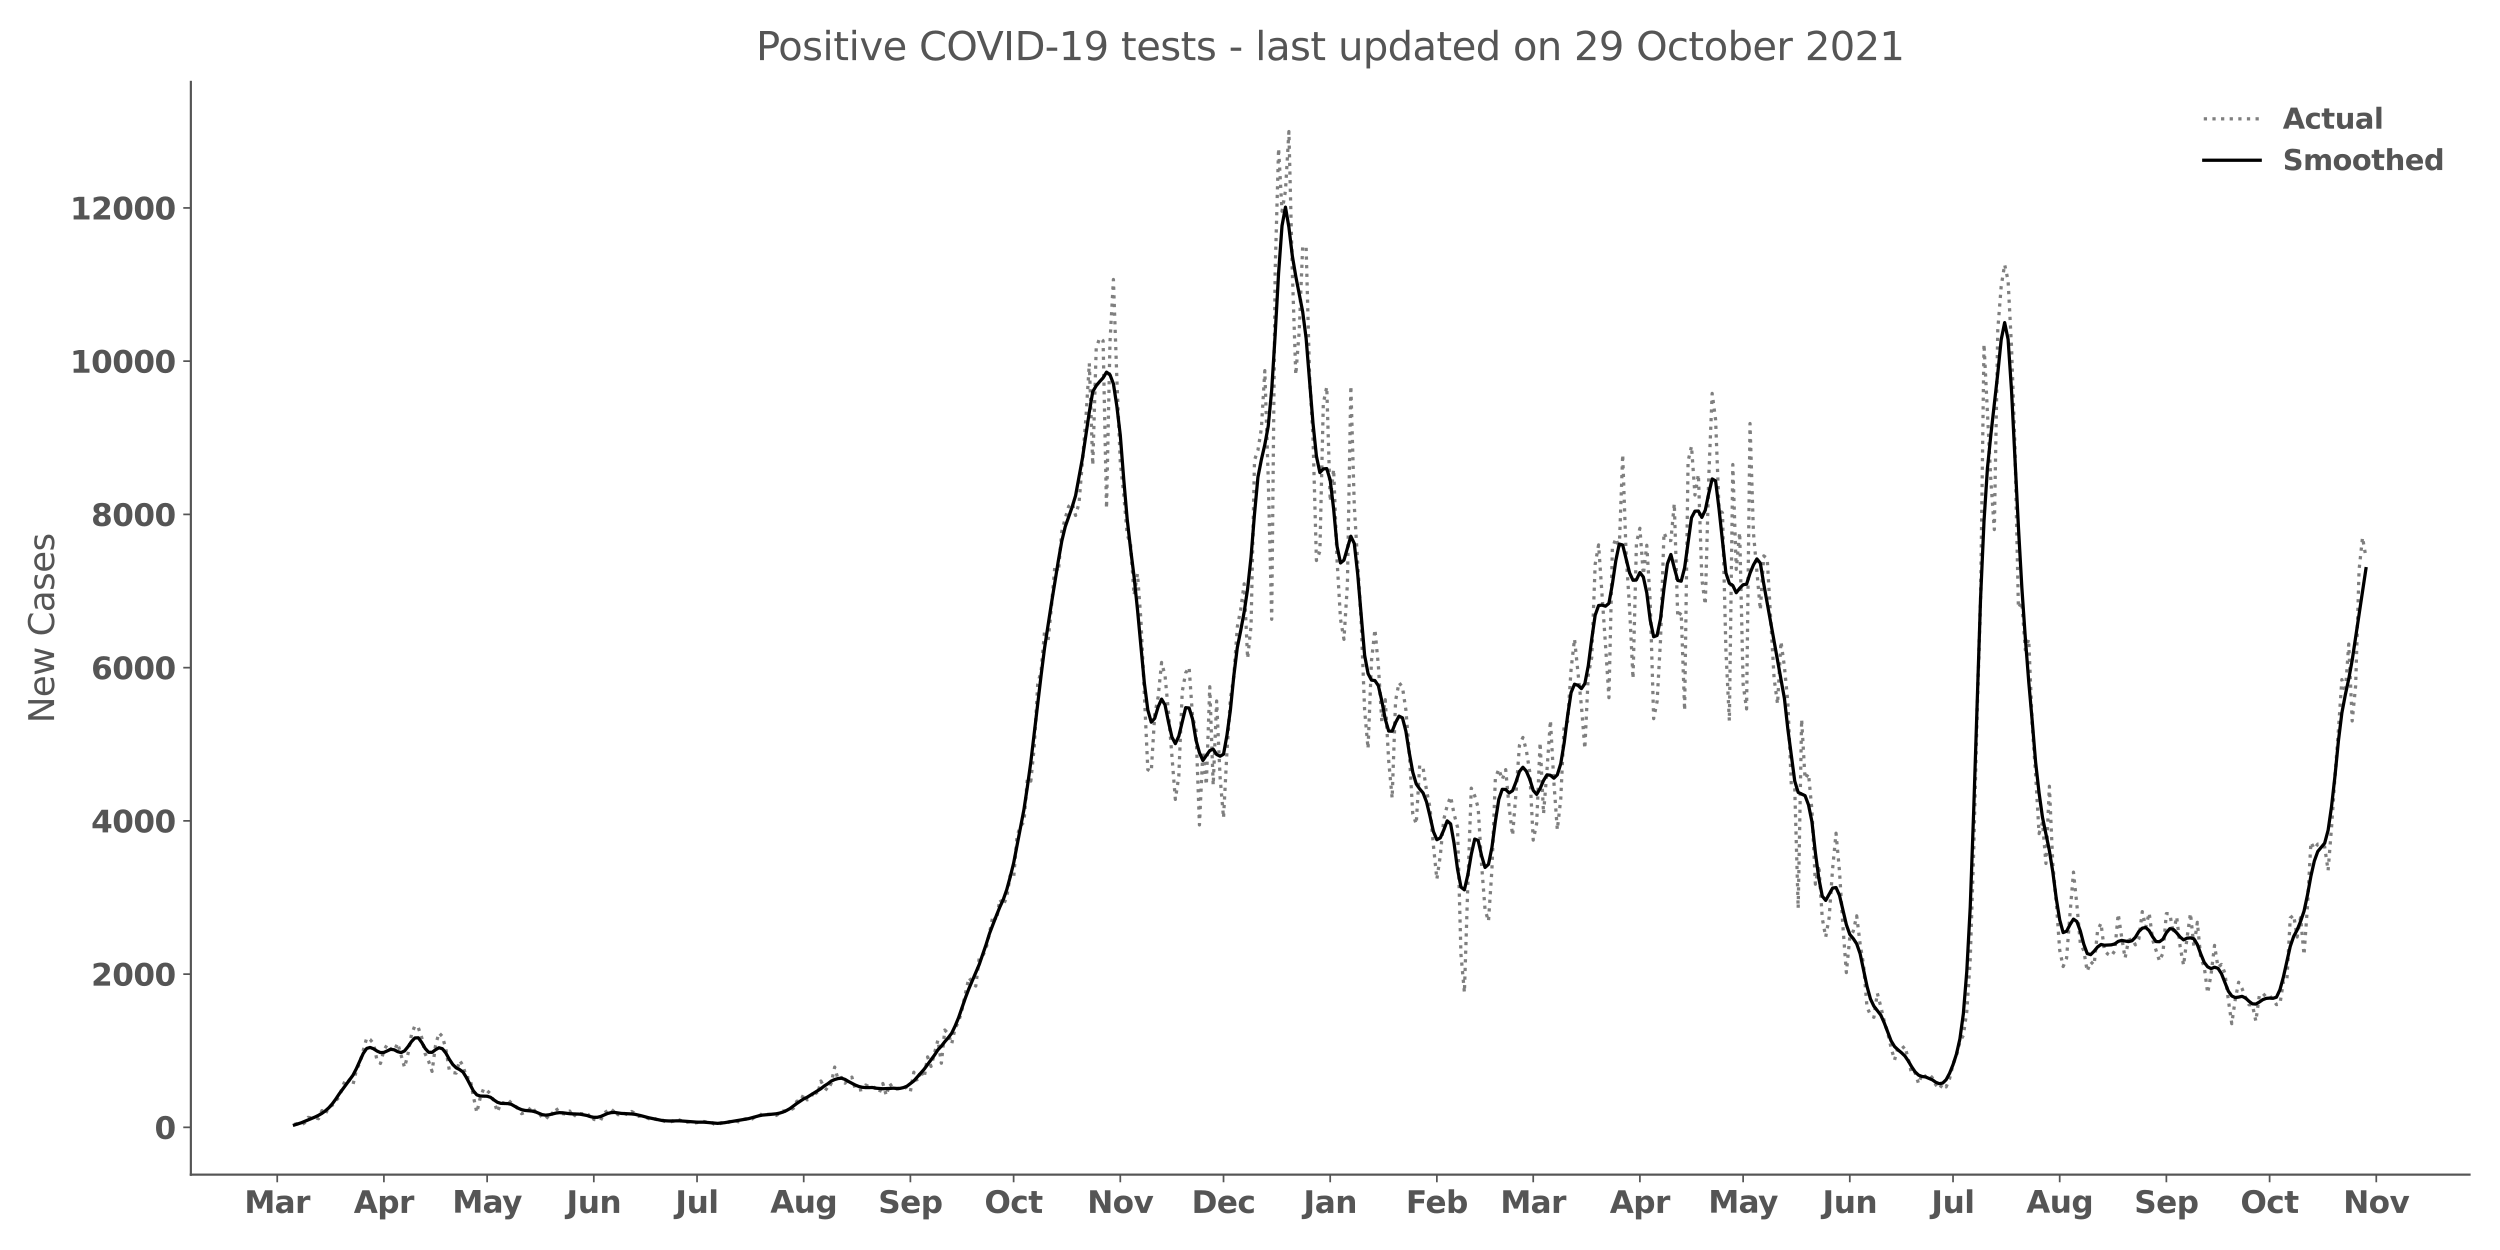 <?xml version="1.0" encoding="utf-8" standalone="no"?>
<!DOCTYPE svg PUBLIC "-//W3C//DTD SVG 1.1//EN"
  "http://www.w3.org/Graphics/SVG/1.1/DTD/svg11.dtd">
<svg height="576pt" version="1.1" viewBox="0 0 1152 576" width="1152pt" xmlns="http://www.w3.org/2000/svg" xmlns:xlink="http://www.w3.org/1999/xlink">
 <defs>
  <style type="text/css">*{stroke-linecap:butt;stroke-linejoin:round;}</style>
 </defs>
 <g id="figure_1">
  <g id="patch_1">
   <path d="M 0 576 
L 1152 576 
L 1152 0 
L 0 0 
z
" style="fill:#ffffff;"/>
  </g>
  <g id="axes_1">
   <g id="patch_2">
    <path d="M 87.95 541.28 
L 1137.96 541.28 
L 1137.96 37.72 
L 87.95 37.72 
z
" style="fill:#ffffff;"/>
   </g>
   <g id="matplotlib.axis_1">
    <g id="xtick_1">
     <g id="line2d_1">
      <defs>
       <path d="M 0 0 
L 0 3.5 
" id="m8a5a5fd3ea" style="stroke:#555555;stroke-width:0.8;"/>
      </defs>
      <g>
       <use style="fill:#555555;stroke:#555555;stroke-width:0.8;" x="127.75" xlink:href="#m8a5a5fd3ea" y="541.28"/>
      </g>
     </g>
     <g id="text_1">
      <!-- Mar -->
      <g style="fill:#555555;" transform="translate(112.608 558.918)scale(0.14 -0.14)">
       <defs>
        <path d="M 588 4666 
L 2119 4666 
L 3181 2169 
L 4250 4666 
L 5778 4666 
L 5778 0 
L 4641 0 
L 4641 3413 
L 3566 897 
L 2803 897 
L 1728 3413 
L 1728 0 
L 588 0 
L 588 4666 
z
" id="DejaVuSans-Bold-4d" transform="scale(0.016)"/>
        <path d="M 2106 1575 
Q 1756 1575 1579 1456 
Q 1403 1338 1403 1106 
Q 1403 894 1545 773 
Q 1688 653 1941 653 
Q 2256 653 2472 879 
Q 2688 1106 2688 1447 
L 2688 1575 
L 2106 1575 
z
M 3816 1997 
L 3816 0 
L 2688 0 
L 2688 519 
Q 2463 200 2181 54 
Q 1900 -91 1497 -91 
Q 953 -91 614 226 
Q 275 544 275 1050 
Q 275 1666 698 1953 
Q 1122 2241 2028 2241 
L 2688 2241 
L 2688 2328 
Q 2688 2594 2478 2717 
Q 2269 2841 1825 2841 
Q 1466 2841 1156 2769 
Q 847 2697 581 2553 
L 581 3406 
Q 941 3494 1303 3539 
Q 1666 3584 2028 3584 
Q 2975 3584 3395 3211 
Q 3816 2838 3816 1997 
z
" id="DejaVuSans-Bold-61" transform="scale(0.016)"/>
        <path d="M 3138 2547 
Q 2991 2616 2845 2648 
Q 2700 2681 2553 2681 
Q 2122 2681 1889 2404 
Q 1656 2128 1656 1613 
L 1656 0 
L 538 0 
L 538 3500 
L 1656 3500 
L 1656 2925 
Q 1872 3269 2151 3426 
Q 2431 3584 2822 3584 
Q 2878 3584 2943 3579 
Q 3009 3575 3134 3559 
L 3138 2547 
z
" id="DejaVuSans-Bold-72" transform="scale(0.016)"/>
       </defs>
       <use xlink:href="#DejaVuSans-Bold-4d"/>
       <use x="99.512" xlink:href="#DejaVuSans-Bold-61"/>
       <use x="166.992" xlink:href="#DejaVuSans-Bold-72"/>
      </g>
     </g>
    </g>
    <g id="xtick_2">
     <g id="line2d_2">
      <g>
       <use style="fill:#555555;stroke:#555555;stroke-width:0.8;" x="176.904" xlink:href="#m8a5a5fd3ea" y="541.28"/>
      </g>
     </g>
     <g id="text_2">
      <!-- Apr -->
      <g style="fill:#555555;" transform="translate(163.025 558.918)scale(0.14 -0.14)">
       <defs>
        <path d="M 3419 850 
L 1538 850 
L 1241 0 
L 31 0 
L 1759 4666 
L 3194 4666 
L 4922 0 
L 3713 0 
L 3419 850 
z
M 1838 1716 
L 3116 1716 
L 2478 3572 
L 1838 1716 
z
" id="DejaVuSans-Bold-41" transform="scale(0.016)"/>
        <path d="M 1656 506 
L 1656 -1331 
L 538 -1331 
L 538 3500 
L 1656 3500 
L 1656 2988 
Q 1888 3294 2169 3439 
Q 2450 3584 2816 3584 
Q 3463 3584 3878 3070 
Q 4294 2556 4294 1747 
Q 4294 938 3878 423 
Q 3463 -91 2816 -91 
Q 2450 -91 2169 54 
Q 1888 200 1656 506 
z
M 2400 2772 
Q 2041 2772 1848 2508 
Q 1656 2244 1656 1747 
Q 1656 1250 1848 986 
Q 2041 722 2400 722 
Q 2759 722 2948 984 
Q 3138 1247 3138 1747 
Q 3138 2247 2948 2509 
Q 2759 2772 2400 2772 
z
" id="DejaVuSans-Bold-70" transform="scale(0.016)"/>
       </defs>
       <use xlink:href="#DejaVuSans-Bold-41"/>
       <use x="77.393" xlink:href="#DejaVuSans-Bold-70"/>
       <use x="148.975" xlink:href="#DejaVuSans-Bold-72"/>
      </g>
     </g>
    </g>
    <g id="xtick_3">
     <g id="line2d_3">
      <g>
       <use style="fill:#555555;stroke:#555555;stroke-width:0.8;" x="224.473" xlink:href="#m8a5a5fd3ea" y="541.28"/>
      </g>
     </g>
     <g id="text_3">
      <!-- May -->
      <g style="fill:#555555;" transform="translate(208.439 558.808)scale(0.14 -0.14)">
       <defs>
        <path d="M 78 3500 
L 1197 3500 
L 2138 1125 
L 2938 3500 
L 4056 3500 
L 2584 -331 
Q 2363 -916 2067 -1148 
Q 1772 -1381 1288 -1381 
L 641 -1381 
L 641 -647 
L 991 -647 
Q 1275 -647 1404 -556 
Q 1534 -466 1606 -231 
L 1638 -134 
L 78 3500 
z
" id="DejaVuSans-Bold-79" transform="scale(0.016)"/>
       </defs>
       <use xlink:href="#DejaVuSans-Bold-4d"/>
       <use x="99.512" xlink:href="#DejaVuSans-Bold-61"/>
       <use x="163.867" xlink:href="#DejaVuSans-Bold-79"/>
      </g>
     </g>
    </g>
    <g id="xtick_4">
     <g id="line2d_4">
      <g>
       <use style="fill:#555555;stroke:#555555;stroke-width:0.8;" x="273.628" xlink:href="#m8a5a5fd3ea" y="541.28"/>
      </g>
     </g>
     <g id="text_4">
      <!-- Jun -->
      <g style="fill:#555555;" transform="translate(261.058 558.918)scale(0.14 -0.14)">
       <defs>
        <path d="M 588 4666 
L 1791 4666 
L 1791 453 
Q 1791 -419 1317 -850 
Q 844 -1281 -116 -1281 
L -359 -1281 
L -359 -372 
L -172 -372 
Q 203 -372 395 -162 
Q 588 47 588 453 
L 588 4666 
z
" id="DejaVuSans-Bold-4a" transform="scale(0.016)"/>
        <path d="M 500 1363 
L 500 3500 
L 1625 3500 
L 1625 3150 
Q 1625 2866 1622 2436 
Q 1619 2006 1619 1863 
Q 1619 1441 1641 1255 
Q 1663 1069 1716 984 
Q 1784 875 1895 815 
Q 2006 756 2150 756 
Q 2500 756 2700 1025 
Q 2900 1294 2900 1772 
L 2900 3500 
L 4019 3500 
L 4019 0 
L 2900 0 
L 2900 506 
Q 2647 200 2364 54 
Q 2081 -91 1741 -91 
Q 1134 -91 817 281 
Q 500 653 500 1363 
z
" id="DejaVuSans-Bold-75" transform="scale(0.016)"/>
        <path d="M 4056 2131 
L 4056 0 
L 2931 0 
L 2931 347 
L 2931 1631 
Q 2931 2084 2911 2256 
Q 2891 2428 2841 2509 
Q 2775 2619 2662 2680 
Q 2550 2741 2406 2741 
Q 2056 2741 1856 2470 
Q 1656 2200 1656 1722 
L 1656 0 
L 538 0 
L 538 3500 
L 1656 3500 
L 1656 2988 
Q 1909 3294 2193 3439 
Q 2478 3584 2822 3584 
Q 3428 3584 3742 3212 
Q 4056 2841 4056 2131 
z
" id="DejaVuSans-Bold-6e" transform="scale(0.016)"/>
       </defs>
       <use xlink:href="#DejaVuSans-Bold-4a"/>
       <use x="37.207" xlink:href="#DejaVuSans-Bold-75"/>
       <use x="108.398" xlink:href="#DejaVuSans-Bold-6e"/>
      </g>
     </g>
    </g>
    <g id="xtick_5">
     <g id="line2d_5">
      <g>
       <use style="fill:#555555;stroke:#555555;stroke-width:0.8;" x="321.197" xlink:href="#m8a5a5fd3ea" y="541.28"/>
      </g>
     </g>
     <g id="text_5">
      <!-- Jul -->
      <g style="fill:#555555;" transform="translate(311.21 558.918)scale(0.14 -0.14)">
       <defs>
        <path d="M 538 4863 
L 1656 4863 
L 1656 0 
L 538 0 
L 538 4863 
z
" id="DejaVuSans-Bold-6c" transform="scale(0.016)"/>
       </defs>
       <use xlink:href="#DejaVuSans-Bold-4a"/>
       <use x="37.207" xlink:href="#DejaVuSans-Bold-75"/>
       <use x="108.398" xlink:href="#DejaVuSans-Bold-6c"/>
      </g>
     </g>
    </g>
    <g id="xtick_6">
     <g id="line2d_6">
      <g>
       <use style="fill:#555555;stroke:#555555;stroke-width:0.8;" x="370.352" xlink:href="#m8a5a5fd3ea" y="541.28"/>
      </g>
     </g>
     <g id="text_6">
      <!-- Aug -->
      <g style="fill:#555555;" transform="translate(354.941 558.808)scale(0.14 -0.14)">
       <defs>
        <path d="M 2919 594 
Q 2688 288 2409 144 
Q 2131 0 1766 0 
Q 1125 0 706 504 
Q 288 1009 288 1791 
Q 288 2575 706 3076 
Q 1125 3578 1766 3578 
Q 2131 3578 2409 3434 
Q 2688 3291 2919 2981 
L 2919 3500 
L 4044 3500 
L 4044 353 
Q 4044 -491 3511 -936 
Q 2978 -1381 1966 -1381 
Q 1638 -1381 1331 -1331 
Q 1025 -1281 716 -1178 
L 716 -306 
Q 1009 -475 1290 -558 
Q 1572 -641 1856 -641 
Q 2406 -641 2662 -400 
Q 2919 -159 2919 353 
L 2919 594 
z
M 2181 2772 
Q 1834 2772 1640 2515 
Q 1447 2259 1447 1791 
Q 1447 1309 1634 1061 
Q 1822 813 2181 813 
Q 2531 813 2725 1069 
Q 2919 1325 2919 1791 
Q 2919 2259 2725 2515 
Q 2531 2772 2181 2772 
z
" id="DejaVuSans-Bold-67" transform="scale(0.016)"/>
       </defs>
       <use xlink:href="#DejaVuSans-Bold-41"/>
       <use x="77.393" xlink:href="#DejaVuSans-Bold-75"/>
       <use x="148.584" xlink:href="#DejaVuSans-Bold-67"/>
      </g>
     </g>
    </g>
    <g id="xtick_7">
     <g id="line2d_7">
      <g>
       <use style="fill:#555555;stroke:#555555;stroke-width:0.8;" x="419.507" xlink:href="#m8a5a5fd3ea" y="541.28"/>
      </g>
     </g>
     <g id="text_7">
      <!-- Sep -->
      <g style="fill:#555555;" transform="translate(404.708 558.918)scale(0.14 -0.14)">
       <defs>
        <path d="M 3834 4519 
L 3834 3531 
Q 3450 3703 3084 3790 
Q 2719 3878 2394 3878 
Q 1963 3878 1756 3759 
Q 1550 3641 1550 3391 
Q 1550 3203 1689 3098 
Q 1828 2994 2194 2919 
L 2706 2816 
Q 3484 2659 3812 2340 
Q 4141 2022 4141 1434 
Q 4141 663 3683 286 
Q 3225 -91 2284 -91 
Q 1841 -91 1394 -6 
Q 947 78 500 244 
L 500 1259 
Q 947 1022 1364 901 
Q 1781 781 2169 781 
Q 2563 781 2772 912 
Q 2981 1044 2981 1288 
Q 2981 1506 2839 1625 
Q 2697 1744 2272 1838 
L 1806 1941 
Q 1106 2091 782 2419 
Q 459 2747 459 3303 
Q 459 4000 909 4375 
Q 1359 4750 2203 4750 
Q 2588 4750 2994 4692 
Q 3400 4634 3834 4519 
z
" id="DejaVuSans-Bold-53" transform="scale(0.016)"/>
        <path d="M 4031 1759 
L 4031 1441 
L 1416 1441 
Q 1456 1047 1700 850 
Q 1944 653 2381 653 
Q 2734 653 3104 758 
Q 3475 863 3866 1075 
L 3866 213 
Q 3469 63 3072 -14 
Q 2675 -91 2278 -91 
Q 1328 -91 801 392 
Q 275 875 275 1747 
Q 275 2603 792 3093 
Q 1309 3584 2216 3584 
Q 3041 3584 3536 3087 
Q 4031 2591 4031 1759 
z
M 2881 2131 
Q 2881 2450 2695 2645 
Q 2509 2841 2209 2841 
Q 1884 2841 1681 2658 
Q 1478 2475 1428 2131 
L 2881 2131 
z
" id="DejaVuSans-Bold-65" transform="scale(0.016)"/>
       </defs>
       <use xlink:href="#DejaVuSans-Bold-53"/>
       <use x="72.021" xlink:href="#DejaVuSans-Bold-65"/>
       <use x="139.844" xlink:href="#DejaVuSans-Bold-70"/>
      </g>
     </g>
    </g>
    <g id="xtick_8">
     <g id="line2d_8">
      <g>
       <use style="fill:#555555;stroke:#555555;stroke-width:0.8;" x="467.076" xlink:href="#m8a5a5fd3ea" y="541.28"/>
      </g>
     </g>
     <g id="text_8">
      <!-- Oct -->
      <g style="fill:#555555;" transform="translate(453.63 558.918)scale(0.14 -0.14)">
       <defs>
        <path d="M 2719 3878 
Q 2169 3878 1866 3472 
Q 1563 3066 1563 2328 
Q 1563 1594 1866 1187 
Q 2169 781 2719 781 
Q 3272 781 3575 1187 
Q 3878 1594 3878 2328 
Q 3878 3066 3575 3472 
Q 3272 3878 2719 3878 
z
M 2719 4750 
Q 3844 4750 4481 4106 
Q 5119 3463 5119 2328 
Q 5119 1197 4481 553 
Q 3844 -91 2719 -91 
Q 1597 -91 958 553 
Q 319 1197 319 2328 
Q 319 3463 958 4106 
Q 1597 4750 2719 4750 
z
" id="DejaVuSans-Bold-4f" transform="scale(0.016)"/>
        <path d="M 3366 3391 
L 3366 2478 
Q 3138 2634 2908 2709 
Q 2678 2784 2431 2784 
Q 1963 2784 1702 2511 
Q 1441 2238 1441 1747 
Q 1441 1256 1702 982 
Q 1963 709 2431 709 
Q 2694 709 2930 787 
Q 3166 866 3366 1019 
L 3366 103 
Q 3103 6 2833 -42 
Q 2563 -91 2291 -91 
Q 1344 -91 809 395 
Q 275 881 275 1747 
Q 275 2613 809 3098 
Q 1344 3584 2291 3584 
Q 2566 3584 2833 3536 
Q 3100 3488 3366 3391 
z
" id="DejaVuSans-Bold-63" transform="scale(0.016)"/>
        <path d="M 1759 4494 
L 1759 3500 
L 2913 3500 
L 2913 2700 
L 1759 2700 
L 1759 1216 
Q 1759 972 1856 886 
Q 1953 800 2241 800 
L 2816 800 
L 2816 0 
L 1856 0 
Q 1194 0 917 276 
Q 641 553 641 1216 
L 641 2700 
L 84 2700 
L 84 3500 
L 641 3500 
L 641 4494 
L 1759 4494 
z
" id="DejaVuSans-Bold-74" transform="scale(0.016)"/>
       </defs>
       <use xlink:href="#DejaVuSans-Bold-4f"/>
       <use x="85.01" xlink:href="#DejaVuSans-Bold-63"/>
       <use x="144.287" xlink:href="#DejaVuSans-Bold-74"/>
      </g>
     </g>
    </g>
    <g id="xtick_9">
     <g id="line2d_9">
      <g>
       <use style="fill:#555555;stroke:#555555;stroke-width:0.8;" x="516.231" xlink:href="#m8a5a5fd3ea" y="541.28"/>
      </g>
     </g>
     <g id="text_9">
      <!-- Nov -->
      <g style="fill:#555555;" transform="translate(501.001 558.918)scale(0.14 -0.14)">
       <defs>
        <path d="M 588 4666 
L 1931 4666 
L 3628 1466 
L 3628 4666 
L 4769 4666 
L 4769 0 
L 3425 0 
L 1728 3200 
L 1728 0 
L 588 0 
L 588 4666 
z
" id="DejaVuSans-Bold-4e" transform="scale(0.016)"/>
        <path d="M 2203 2784 
Q 1831 2784 1636 2517 
Q 1441 2250 1441 1747 
Q 1441 1244 1636 976 
Q 1831 709 2203 709 
Q 2569 709 2762 976 
Q 2956 1244 2956 1747 
Q 2956 2250 2762 2517 
Q 2569 2784 2203 2784 
z
M 2203 3584 
Q 3106 3584 3614 3096 
Q 4122 2609 4122 1747 
Q 4122 884 3614 396 
Q 3106 -91 2203 -91 
Q 1297 -91 786 396 
Q 275 884 275 1747 
Q 275 2609 786 3096 
Q 1297 3584 2203 3584 
z
" id="DejaVuSans-Bold-6f" transform="scale(0.016)"/>
        <path d="M 97 3500 
L 1216 3500 
L 2088 1081 
L 2956 3500 
L 4078 3500 
L 2700 0 
L 1472 0 
L 97 3500 
z
" id="DejaVuSans-Bold-76" transform="scale(0.016)"/>
       </defs>
       <use xlink:href="#DejaVuSans-Bold-4e"/>
       <use x="83.691" xlink:href="#DejaVuSans-Bold-6f"/>
       <use x="152.393" xlink:href="#DejaVuSans-Bold-76"/>
      </g>
     </g>
    </g>
    <g id="xtick_10">
     <g id="line2d_10">
      <g>
       <use style="fill:#555555;stroke:#555555;stroke-width:0.8;" x="563.8" xlink:href="#m8a5a5fd3ea" y="541.28"/>
      </g>
     </g>
     <g id="text_10">
      <!-- Dec -->
      <g style="fill:#555555;" transform="translate(549.091 558.918)scale(0.14 -0.14)">
       <defs>
        <path d="M 1791 3756 
L 1791 909 
L 2222 909 
Q 2959 909 3348 1275 
Q 3738 1641 3738 2338 
Q 3738 3031 3350 3393 
Q 2963 3756 2222 3756 
L 1791 3756 
z
M 588 4666 
L 1856 4666 
Q 2919 4666 3439 4514 
Q 3959 4363 4331 4000 
Q 4659 3684 4818 3271 
Q 4978 2859 4978 2338 
Q 4978 1809 4818 1395 
Q 4659 981 4331 666 
Q 3956 303 3431 151 
Q 2906 0 1856 0 
L 588 0 
L 588 4666 
z
" id="DejaVuSans-Bold-44" transform="scale(0.016)"/>
       </defs>
       <use xlink:href="#DejaVuSans-Bold-44"/>
       <use x="83.008" xlink:href="#DejaVuSans-Bold-65"/>
       <use x="150.83" xlink:href="#DejaVuSans-Bold-63"/>
      </g>
     </g>
    </g>
    <g id="xtick_11">
     <g id="line2d_11">
      <g>
       <use style="fill:#555555;stroke:#555555;stroke-width:0.8;" x="612.955" xlink:href="#m8a5a5fd3ea" y="541.28"/>
      </g>
     </g>
     <g id="text_11">
      <!-- Jan -->
      <g style="fill:#555555;" transform="translate(600.644 558.918)scale(0.14 -0.14)">
       <use xlink:href="#DejaVuSans-Bold-4a"/>
       <use x="37.207" xlink:href="#DejaVuSans-Bold-61"/>
       <use x="104.688" xlink:href="#DejaVuSans-Bold-6e"/>
      </g>
     </g>
    </g>
    <g id="xtick_12">
     <g id="line2d_12">
      <g>
       <use style="fill:#555555;stroke:#555555;stroke-width:0.8;" x="662.11" xlink:href="#m8a5a5fd3ea" y="541.28"/>
      </g>
     </g>
     <g id="text_12">
      <!-- Feb -->
      <g style="fill:#555555;" transform="translate(647.849 558.918)scale(0.14 -0.14)">
       <defs>
        <path d="M 588 4666 
L 3834 4666 
L 3834 3756 
L 1791 3756 
L 1791 2888 
L 3713 2888 
L 3713 1978 
L 1791 1978 
L 1791 0 
L 588 0 
L 588 4666 
z
" id="DejaVuSans-Bold-46" transform="scale(0.016)"/>
        <path d="M 2400 722 
Q 2759 722 2948 984 
Q 3138 1247 3138 1747 
Q 3138 2247 2948 2509 
Q 2759 2772 2400 2772 
Q 2041 2772 1848 2508 
Q 1656 2244 1656 1747 
Q 1656 1250 1848 986 
Q 2041 722 2400 722 
z
M 1656 2988 
Q 1888 3294 2169 3439 
Q 2450 3584 2816 3584 
Q 3463 3584 3878 3070 
Q 4294 2556 4294 1747 
Q 4294 938 3878 423 
Q 3463 -91 2816 -91 
Q 2450 -91 2169 54 
Q 1888 200 1656 506 
L 1656 0 
L 538 0 
L 538 4863 
L 1656 4863 
L 1656 2988 
z
" id="DejaVuSans-Bold-62" transform="scale(0.016)"/>
       </defs>
       <use xlink:href="#DejaVuSans-Bold-46"/>
       <use x="64.311" xlink:href="#DejaVuSans-Bold-65"/>
       <use x="132.133" xlink:href="#DejaVuSans-Bold-62"/>
      </g>
     </g>
    </g>
    <g id="xtick_13">
     <g id="line2d_13">
      <g>
       <use style="fill:#555555;stroke:#555555;stroke-width:0.8;" x="706.508" xlink:href="#m8a5a5fd3ea" y="541.28"/>
      </g>
     </g>
     <g id="text_13">
      <!-- Mar -->
      <g style="fill:#555555;" transform="translate(691.366 558.918)scale(0.14 -0.14)">
       <use xlink:href="#DejaVuSans-Bold-4d"/>
       <use x="99.512" xlink:href="#DejaVuSans-Bold-61"/>
       <use x="166.992" xlink:href="#DejaVuSans-Bold-72"/>
      </g>
     </g>
    </g>
    <g id="xtick_14">
     <g id="line2d_14">
      <g>
       <use style="fill:#555555;stroke:#555555;stroke-width:0.8;" x="755.662" xlink:href="#m8a5a5fd3ea" y="541.28"/>
      </g>
     </g>
     <g id="text_14">
      <!-- Apr -->
      <g style="fill:#555555;" transform="translate(741.783 558.918)scale(0.14 -0.14)">
       <use xlink:href="#DejaVuSans-Bold-41"/>
       <use x="77.393" xlink:href="#DejaVuSans-Bold-70"/>
       <use x="148.975" xlink:href="#DejaVuSans-Bold-72"/>
      </g>
     </g>
    </g>
    <g id="xtick_15">
     <g id="line2d_15">
      <g>
       <use style="fill:#555555;stroke:#555555;stroke-width:0.8;" x="803.232" xlink:href="#m8a5a5fd3ea" y="541.28"/>
      </g>
     </g>
     <g id="text_15">
      <!-- May -->
      <g style="fill:#555555;" transform="translate(787.197 558.808)scale(0.14 -0.14)">
       <use xlink:href="#DejaVuSans-Bold-4d"/>
       <use x="99.512" xlink:href="#DejaVuSans-Bold-61"/>
       <use x="163.867" xlink:href="#DejaVuSans-Bold-79"/>
      </g>
     </g>
    </g>
    <g id="xtick_16">
     <g id="line2d_16">
      <g>
       <use style="fill:#555555;stroke:#555555;stroke-width:0.8;" x="852.386" xlink:href="#m8a5a5fd3ea" y="541.28"/>
      </g>
     </g>
     <g id="text_16">
      <!-- Jun -->
      <g style="fill:#555555;" transform="translate(839.816 558.918)scale(0.14 -0.14)">
       <use xlink:href="#DejaVuSans-Bold-4a"/>
       <use x="37.207" xlink:href="#DejaVuSans-Bold-75"/>
       <use x="108.398" xlink:href="#DejaVuSans-Bold-6e"/>
      </g>
     </g>
    </g>
    <g id="xtick_17">
     <g id="line2d_17">
      <g>
       <use style="fill:#555555;stroke:#555555;stroke-width:0.8;" x="899.956" xlink:href="#m8a5a5fd3ea" y="541.28"/>
      </g>
     </g>
     <g id="text_17">
      <!-- Jul -->
      <g style="fill:#555555;" transform="translate(889.969 558.918)scale(0.14 -0.14)">
       <use xlink:href="#DejaVuSans-Bold-4a"/>
       <use x="37.207" xlink:href="#DejaVuSans-Bold-75"/>
       <use x="108.398" xlink:href="#DejaVuSans-Bold-6c"/>
      </g>
     </g>
    </g>
    <g id="xtick_18">
     <g id="line2d_18">
      <g>
       <use style="fill:#555555;stroke:#555555;stroke-width:0.8;" x="949.11" xlink:href="#m8a5a5fd3ea" y="541.28"/>
      </g>
     </g>
     <g id="text_18">
      <!-- Aug -->
      <g style="fill:#555555;" transform="translate(933.699 558.808)scale(0.14 -0.14)">
       <use xlink:href="#DejaVuSans-Bold-41"/>
       <use x="77.393" xlink:href="#DejaVuSans-Bold-75"/>
       <use x="148.584" xlink:href="#DejaVuSans-Bold-67"/>
      </g>
     </g>
    </g>
    <g id="xtick_19">
     <g id="line2d_19">
      <g>
       <use style="fill:#555555;stroke:#555555;stroke-width:0.8;" x="998.265" xlink:href="#m8a5a5fd3ea" y="541.28"/>
      </g>
     </g>
     <g id="text_19">
      <!-- Sep -->
      <g style="fill:#555555;" transform="translate(983.466 558.918)scale(0.14 -0.14)">
       <use xlink:href="#DejaVuSans-Bold-53"/>
       <use x="72.021" xlink:href="#DejaVuSans-Bold-65"/>
       <use x="139.844" xlink:href="#DejaVuSans-Bold-70"/>
      </g>
     </g>
    </g>
    <g id="xtick_20">
     <g id="line2d_20">
      <g>
       <use style="fill:#555555;stroke:#555555;stroke-width:0.8;" x="1045.834" xlink:href="#m8a5a5fd3ea" y="541.28"/>
      </g>
     </g>
     <g id="text_20">
      <!-- Oct -->
      <g style="fill:#555555;" transform="translate(1032.388 558.918)scale(0.14 -0.14)">
       <use xlink:href="#DejaVuSans-Bold-4f"/>
       <use x="85.01" xlink:href="#DejaVuSans-Bold-63"/>
       <use x="144.287" xlink:href="#DejaVuSans-Bold-74"/>
      </g>
     </g>
    </g>
    <g id="xtick_21">
     <g id="line2d_21">
      <g>
       <use style="fill:#555555;stroke:#555555;stroke-width:0.8;" x="1094.989" xlink:href="#m8a5a5fd3ea" y="541.28"/>
      </g>
     </g>
     <g id="text_21">
      <!-- Nov -->
      <g style="fill:#555555;" transform="translate(1079.759 558.918)scale(0.14 -0.14)">
       <use xlink:href="#DejaVuSans-Bold-4e"/>
       <use x="83.691" xlink:href="#DejaVuSans-Bold-6f"/>
       <use x="152.393" xlink:href="#DejaVuSans-Bold-76"/>
      </g>
     </g>
    </g>
   </g>
   <g id="matplotlib.axis_2">
    <g id="ytick_1">
     <g id="line2d_22">
      <defs>
       <path d="M 0 0 
L -3.5 0 
" id="m98932d4a57" style="stroke:#555555;stroke-width:0.8;"/>
      </defs>
      <g>
       <use style="fill:#555555;stroke:#555555;stroke-width:0.8;" x="87.95" xlink:href="#m98932d4a57" y="519.485"/>
      </g>
     </g>
     <g id="text_22">
      <!-- 0 -->
      <g style="fill:#555555;" transform="translate(71.209 524.804)scale(0.14 -0.14)">
       <defs>
        <path d="M 2944 2338 
Q 2944 3213 2780 3570 
Q 2616 3928 2228 3928 
Q 1841 3928 1675 3570 
Q 1509 3213 1509 2338 
Q 1509 1453 1675 1090 
Q 1841 728 2228 728 
Q 2613 728 2778 1090 
Q 2944 1453 2944 2338 
z
M 4147 2328 
Q 4147 1169 3647 539 
Q 3147 -91 2228 -91 
Q 1306 -91 806 539 
Q 306 1169 306 2328 
Q 306 3491 806 4120 
Q 1306 4750 2228 4750 
Q 3147 4750 3647 4120 
Q 4147 3491 4147 2328 
z
" id="DejaVuSans-Bold-30" transform="scale(0.016)"/>
       </defs>
       <use xlink:href="#DejaVuSans-Bold-30"/>
      </g>
     </g>
    </g>
    <g id="ytick_2">
     <g id="line2d_23">
      <g>
       <use style="fill:#555555;stroke:#555555;stroke-width:0.8;" x="87.95" xlink:href="#m98932d4a57" y="448.873"/>
      </g>
     </g>
     <g id="text_23">
      <!-- 2000 -->
      <g style="fill:#555555;" transform="translate(41.986 454.192)scale(0.14 -0.14)">
       <defs>
        <path d="M 1844 884 
L 3897 884 
L 3897 0 
L 506 0 
L 506 884 
L 2209 2388 
Q 2438 2594 2547 2791 
Q 2656 2988 2656 3200 
Q 2656 3528 2436 3728 
Q 2216 3928 1850 3928 
Q 1569 3928 1234 3808 
Q 900 3688 519 3450 
L 519 4475 
Q 925 4609 1322 4679 
Q 1719 4750 2100 4750 
Q 2938 4750 3402 4381 
Q 3866 4013 3866 3353 
Q 3866 2972 3669 2642 
Q 3472 2313 2841 1759 
L 1844 884 
z
" id="DejaVuSans-Bold-32" transform="scale(0.016)"/>
       </defs>
       <use xlink:href="#DejaVuSans-Bold-32"/>
       <use x="69.58" xlink:href="#DejaVuSans-Bold-30"/>
       <use x="139.16" xlink:href="#DejaVuSans-Bold-30"/>
       <use x="208.74" xlink:href="#DejaVuSans-Bold-30"/>
      </g>
     </g>
    </g>
    <g id="ytick_3">
     <g id="line2d_24">
      <g>
       <use style="fill:#555555;stroke:#555555;stroke-width:0.8;" x="87.95" xlink:href="#m98932d4a57" y="378.26"/>
      </g>
     </g>
     <g id="text_24">
      <!-- 4000 -->
      <g style="fill:#555555;" transform="translate(41.986 383.579)scale(0.14 -0.14)">
       <defs>
        <path d="M 2356 3675 
L 1038 1722 
L 2356 1722 
L 2356 3675 
z
M 2156 4666 
L 3494 4666 
L 3494 1722 
L 4159 1722 
L 4159 850 
L 3494 850 
L 3494 0 
L 2356 0 
L 2356 850 
L 288 850 
L 288 1881 
L 2156 4666 
z
" id="DejaVuSans-Bold-34" transform="scale(0.016)"/>
       </defs>
       <use xlink:href="#DejaVuSans-Bold-34"/>
       <use x="69.58" xlink:href="#DejaVuSans-Bold-30"/>
       <use x="139.16" xlink:href="#DejaVuSans-Bold-30"/>
       <use x="208.74" xlink:href="#DejaVuSans-Bold-30"/>
      </g>
     </g>
    </g>
    <g id="ytick_4">
     <g id="line2d_25">
      <g>
       <use style="fill:#555555;stroke:#555555;stroke-width:0.8;" x="87.95" xlink:href="#m98932d4a57" y="307.647"/>
      </g>
     </g>
     <g id="text_25">
      <!-- 6000 -->
      <g style="fill:#555555;" transform="translate(41.986 312.966)scale(0.14 -0.14)">
       <defs>
        <path d="M 2316 2303 
Q 2000 2303 1842 2098 
Q 1684 1894 1684 1484 
Q 1684 1075 1842 870 
Q 2000 666 2316 666 
Q 2634 666 2792 870 
Q 2950 1075 2950 1484 
Q 2950 1894 2792 2098 
Q 2634 2303 2316 2303 
z
M 3803 4544 
L 3803 3681 
Q 3506 3822 3243 3889 
Q 2981 3956 2731 3956 
Q 2194 3956 1894 3657 
Q 1594 3359 1544 2772 
Q 1750 2925 1990 3001 
Q 2231 3078 2516 3078 
Q 3231 3078 3670 2659 
Q 4109 2241 4109 1563 
Q 4109 813 3618 361 
Q 3128 -91 2303 -91 
Q 1394 -91 895 523 
Q 397 1138 397 2266 
Q 397 3422 980 4083 
Q 1563 4744 2578 4744 
Q 2900 4744 3203 4694 
Q 3506 4644 3803 4544 
z
" id="DejaVuSans-Bold-36" transform="scale(0.016)"/>
       </defs>
       <use xlink:href="#DejaVuSans-Bold-36"/>
       <use x="69.58" xlink:href="#DejaVuSans-Bold-30"/>
       <use x="139.16" xlink:href="#DejaVuSans-Bold-30"/>
       <use x="208.74" xlink:href="#DejaVuSans-Bold-30"/>
      </g>
     </g>
    </g>
    <g id="ytick_5">
     <g id="line2d_26">
      <g>
       <use style="fill:#555555;stroke:#555555;stroke-width:0.8;" x="87.95" xlink:href="#m98932d4a57" y="237.035"/>
      </g>
     </g>
     <g id="text_26">
      <!-- 8000 -->
      <g style="fill:#555555;" transform="translate(41.986 242.354)scale(0.14 -0.14)">
       <defs>
        <path d="M 2228 2088 
Q 1891 2088 1709 1903 
Q 1528 1719 1528 1375 
Q 1528 1031 1709 848 
Q 1891 666 2228 666 
Q 2563 666 2741 848 
Q 2919 1031 2919 1375 
Q 2919 1722 2741 1905 
Q 2563 2088 2228 2088 
z
M 1350 2484 
Q 925 2613 709 2878 
Q 494 3144 494 3541 
Q 494 4131 934 4440 
Q 1375 4750 2228 4750 
Q 3075 4750 3515 4442 
Q 3956 4134 3956 3541 
Q 3956 3144 3739 2878 
Q 3522 2613 3097 2484 
Q 3572 2353 3814 2058 
Q 4056 1763 4056 1313 
Q 4056 619 3595 264 
Q 3134 -91 2228 -91 
Q 1319 -91 855 264 
Q 391 619 391 1313 
Q 391 1763 633 2058 
Q 875 2353 1350 2484 
z
M 1631 3419 
Q 1631 3141 1786 2991 
Q 1941 2841 2228 2841 
Q 2509 2841 2662 2991 
Q 2816 3141 2816 3419 
Q 2816 3697 2662 3845 
Q 2509 3994 2228 3994 
Q 1941 3994 1786 3844 
Q 1631 3694 1631 3419 
z
" id="DejaVuSans-Bold-38" transform="scale(0.016)"/>
       </defs>
       <use xlink:href="#DejaVuSans-Bold-38"/>
       <use x="69.58" xlink:href="#DejaVuSans-Bold-30"/>
       <use x="139.16" xlink:href="#DejaVuSans-Bold-30"/>
       <use x="208.74" xlink:href="#DejaVuSans-Bold-30"/>
      </g>
     </g>
    </g>
    <g id="ytick_6">
     <g id="line2d_27">
      <g>
       <use style="fill:#555555;stroke:#555555;stroke-width:0.8;" x="87.95" xlink:href="#m98932d4a57" y="166.422"/>
      </g>
     </g>
     <g id="text_27">
      <!-- 10000 -->
      <g style="fill:#555555;" transform="translate(32.245 171.741)scale(0.14 -0.14)">
       <defs>
        <path d="M 750 831 
L 1813 831 
L 1813 3847 
L 722 3622 
L 722 4441 
L 1806 4666 
L 2950 4666 
L 2950 831 
L 4013 831 
L 4013 0 
L 750 0 
L 750 831 
z
" id="DejaVuSans-Bold-31" transform="scale(0.016)"/>
       </defs>
       <use xlink:href="#DejaVuSans-Bold-31"/>
       <use x="69.58" xlink:href="#DejaVuSans-Bold-30"/>
       <use x="139.16" xlink:href="#DejaVuSans-Bold-30"/>
       <use x="208.74" xlink:href="#DejaVuSans-Bold-30"/>
       <use x="278.32" xlink:href="#DejaVuSans-Bold-30"/>
      </g>
     </g>
    </g>
    <g id="ytick_7">
     <g id="line2d_28">
      <g>
       <use style="fill:#555555;stroke:#555555;stroke-width:0.8;" x="87.95" xlink:href="#m98932d4a57" y="95.809"/>
      </g>
     </g>
     <g id="text_28">
      <!-- 12000 -->
      <g style="fill:#555555;" transform="translate(32.245 101.128)scale(0.14 -0.14)">
       <use xlink:href="#DejaVuSans-Bold-31"/>
       <use x="69.58" xlink:href="#DejaVuSans-Bold-32"/>
       <use x="139.16" xlink:href="#DejaVuSans-Bold-30"/>
       <use x="208.74" xlink:href="#DejaVuSans-Bold-30"/>
       <use x="278.32" xlink:href="#DejaVuSans-Bold-30"/>
      </g>
     </g>
    </g>
    <g id="text_29">
     <!-- New Cases -->
     <g style="fill:#555555;" transform="translate(24.918 333.239)rotate(-90)scale(0.16 -0.16)">
      <defs>
       <path d="M 628 4666 
L 1478 4666 
L 3547 763 
L 3547 4666 
L 4159 4666 
L 4159 0 
L 3309 0 
L 1241 3903 
L 1241 0 
L 628 0 
L 628 4666 
z
" id="DejaVuSans-4e" transform="scale(0.016)"/>
       <path d="M 3597 1894 
L 3597 1613 
L 953 1613 
Q 991 1019 1311 708 
Q 1631 397 2203 397 
Q 2534 397 2845 478 
Q 3156 559 3463 722 
L 3463 178 
Q 3153 47 2828 -22 
Q 2503 -91 2169 -91 
Q 1331 -91 842 396 
Q 353 884 353 1716 
Q 353 2575 817 3079 
Q 1281 3584 2069 3584 
Q 2775 3584 3186 3129 
Q 3597 2675 3597 1894 
z
M 3022 2063 
Q 3016 2534 2758 2815 
Q 2500 3097 2075 3097 
Q 1594 3097 1305 2825 
Q 1016 2553 972 2059 
L 3022 2063 
z
" id="DejaVuSans-65" transform="scale(0.016)"/>
       <path d="M 269 3500 
L 844 3500 
L 1563 769 
L 2278 3500 
L 2956 3500 
L 3675 769 
L 4391 3500 
L 4966 3500 
L 4050 0 
L 3372 0 
L 2619 2869 
L 1863 0 
L 1184 0 
L 269 3500 
z
" id="DejaVuSans-77" transform="scale(0.016)"/>
       <path id="DejaVuSans-20" transform="scale(0.016)"/>
       <path d="M 4122 4306 
L 4122 3641 
Q 3803 3938 3442 4084 
Q 3081 4231 2675 4231 
Q 1875 4231 1450 3742 
Q 1025 3253 1025 2328 
Q 1025 1406 1450 917 
Q 1875 428 2675 428 
Q 3081 428 3442 575 
Q 3803 722 4122 1019 
L 4122 359 
Q 3791 134 3420 21 
Q 3050 -91 2638 -91 
Q 1578 -91 968 557 
Q 359 1206 359 2328 
Q 359 3453 968 4101 
Q 1578 4750 2638 4750 
Q 3056 4750 3426 4639 
Q 3797 4528 4122 4306 
z
" id="DejaVuSans-43" transform="scale(0.016)"/>
       <path d="M 2194 1759 
Q 1497 1759 1228 1600 
Q 959 1441 959 1056 
Q 959 750 1161 570 
Q 1363 391 1709 391 
Q 2188 391 2477 730 
Q 2766 1069 2766 1631 
L 2766 1759 
L 2194 1759 
z
M 3341 1997 
L 3341 0 
L 2766 0 
L 2766 531 
Q 2569 213 2275 61 
Q 1981 -91 1556 -91 
Q 1019 -91 701 211 
Q 384 513 384 1019 
Q 384 1609 779 1909 
Q 1175 2209 1959 2209 
L 2766 2209 
L 2766 2266 
Q 2766 2663 2505 2880 
Q 2244 3097 1772 3097 
Q 1472 3097 1187 3025 
Q 903 2953 641 2809 
L 641 3341 
Q 956 3463 1253 3523 
Q 1550 3584 1831 3584 
Q 2591 3584 2966 3190 
Q 3341 2797 3341 1997 
z
" id="DejaVuSans-61" transform="scale(0.016)"/>
       <path d="M 2834 3397 
L 2834 2853 
Q 2591 2978 2328 3040 
Q 2066 3103 1784 3103 
Q 1356 3103 1142 2972 
Q 928 2841 928 2578 
Q 928 2378 1081 2264 
Q 1234 2150 1697 2047 
L 1894 2003 
Q 2506 1872 2764 1633 
Q 3022 1394 3022 966 
Q 3022 478 2636 193 
Q 2250 -91 1575 -91 
Q 1294 -91 989 -36 
Q 684 19 347 128 
L 347 722 
Q 666 556 975 473 
Q 1284 391 1588 391 
Q 1994 391 2212 530 
Q 2431 669 2431 922 
Q 2431 1156 2273 1281 
Q 2116 1406 1581 1522 
L 1381 1569 
Q 847 1681 609 1914 
Q 372 2147 372 2553 
Q 372 3047 722 3315 
Q 1072 3584 1716 3584 
Q 2034 3584 2315 3537 
Q 2597 3491 2834 3397 
z
" id="DejaVuSans-73" transform="scale(0.016)"/>
      </defs>
      <use xlink:href="#DejaVuSans-4e"/>
      <use x="74.805" xlink:href="#DejaVuSans-65"/>
      <use x="136.328" xlink:href="#DejaVuSans-77"/>
      <use x="218.115" xlink:href="#DejaVuSans-20"/>
      <use x="249.902" xlink:href="#DejaVuSans-43"/>
      <use x="319.727" xlink:href="#DejaVuSans-61"/>
      <use x="381.006" xlink:href="#DejaVuSans-73"/>
      <use x="433.105" xlink:href="#DejaVuSans-65"/>
      <use x="494.629" xlink:href="#DejaVuSans-73"/>
     </g>
    </g>
   </g>
   <g id="line2d_29">
    <path clip-path="url(#pc8df7c8175)" d="M 135.678 518.073 
L 137.263 517.72 
L 138.849 518.356 
L 140.435 517.332 
L 142.02 514.896 
L 143.606 515.143 
L 145.192 515.002 
L 146.777 515.496 
L 148.363 511.753 
L 149.948 513.377 
L 151.534 509.953 
L 153.12 509.317 
L 154.705 507.234 
L 156.291 505.504 
L 157.877 500.667 
L 159.462 496.995 
L 161.048 498.125 
L 162.634 499.961 
L 164.219 493.041 
L 165.805 489.722 
L 168.976 478.283 
L 170.562 479.024 
L 172.147 480.931 
L 173.733 488.663 
L 175.319 490.04 
L 176.904 483.897 
L 178.49 481.249 
L 180.076 483.473 
L 181.661 484.108 
L 183.247 480.684 
L 186.418 491.876 
L 188.004 485.627 
L 189.589 476.835 
L 191.175 472.634 
L 192.761 473.552 
L 194.346 478.142 
L 195.932 485.627 
L 197.518 489.051 
L 199.103 493.712 
L 200.689 481.743 
L 202.275 475.917 
L 203.86 477.612 
L 205.446 483.367 
L 207.031 493.076 
L 208.617 494.206 
L 210.203 494.489 
L 211.788 488.628 
L 213.374 491.064 
L 214.96 496.642 
L 216.545 496.501 
L 218.131 505.186 
L 219.717 512.671 
L 221.302 505.787 
L 222.888 501.585 
L 224.473 502.609 
L 226.059 504.057 
L 227.645 507.552 
L 229.23 512.389 
L 230.816 508.223 
L 232.402 508.223 
L 233.987 506.74 
L 235.573 508.223 
L 237.159 509.317 
L 238.744 510.941 
L 240.33 513.166 
L 241.916 512.601 
L 243.501 511.612 
L 245.087 509.811 
L 246.672 512.354 
L 248.258 512.636 
L 249.844 515.072 
L 251.429 514.26 
L 253.015 515.566 
L 254.601 512.883 
L 256.186 510.518 
L 257.772 512.989 
L 260.943 513.377 
L 262.529 511.965 
L 264.114 514.931 
L 265.7 512.636 
L 267.286 513.201 
L 268.871 513.201 
L 270.457 514.507 
L 272.043 513.271 
L 273.628 515.814 
L 275.214 516.131 
L 276.8 516.202 
L 278.385 512.848 
L 279.971 511.824 
L 281.556 512.777 
L 283.142 511.047 
L 284.728 513.625 
L 286.313 513.695 
L 287.899 513.095 
L 289.485 513.766 
L 291.07 512.177 
L 292.656 513.095 
L 294.242 514.401 
L 295.827 513.872 
L 297.413 514.754 
L 298.999 515.496 
L 300.584 515.107 
L 303.755 516.308 
L 305.341 516.131 
L 306.927 517.085 
L 308.512 517.014 
L 310.098 516.661 
L 311.684 515.602 
L 314.855 516.767 
L 316.441 517.155 
L 318.026 516.802 
L 319.612 517.473 
L 321.197 517.296 
L 322.783 516.837 
L 324.369 516.802 
L 325.954 517.19 
L 327.54 516.943 
L 329.126 518.038 
L 330.711 518.285 
L 332.297 517.473 
L 335.468 517.19 
L 337.054 516.52 
L 338.639 516.131 
L 340.225 516.943 
L 341.811 516.025 
L 344.982 515.284 
L 346.568 515.637 
L 348.153 514.366 
L 349.739 514.366 
L 351.325 513.024 
L 352.91 513.519 
L 354.496 513.483 
L 357.667 514.013 
L 360.838 511.965 
L 362.424 512.106 
L 364.01 511.577 
L 365.595 510.729 
L 367.181 507.446 
L 368.767 507.446 
L 370.352 504.268 
L 371.938 506.81 
L 373.524 506.351 
L 375.109 502.291 
L 376.695 504.374 
L 378.28 498.125 
L 379.866 501.232 
L 381.452 502.397 
L 383.037 499.114 
L 384.623 491.699 
L 386.209 497.595 
L 387.794 496.501 
L 389.38 499.149 
L 390.966 497.348 
L 392.551 496.324 
L 394.137 501.868 
L 395.722 502.327 
L 397.308 502.079 
L 398.894 499.961 
L 400.479 500.738 
L 402.065 500.667 
L 403.651 501.585 
L 405.236 503.421 
L 406.822 499.255 
L 408.408 504.798 
L 409.993 499.29 
L 411.579 501.55 
L 413.165 501.797 
L 416.336 501.62 
L 417.921 500.914 
L 419.507 502.997 
L 421.093 494.065 
L 422.678 498.337 
L 424.264 493.253 
L 425.85 496.572 
L 427.435 487.004 
L 429.021 491.417 
L 432.192 479.236 
L 433.778 489.934 
L 435.363 474.611 
L 436.949 476.341 
L 438.535 481.107 
L 440.12 473.693 
L 441.706 470.904 
L 443.292 465.22 
L 446.463 450.462 
L 448.049 452.686 
L 449.634 454.381 
L 451.22 441.423 
L 452.805 440.505 
L 454.391 437.08 
L 455.977 429.949 
L 457.562 421.899 
L 459.148 424.158 
L 460.734 414.414 
L 462.319 417.026 
L 463.905 413.425 
L 465.491 403.469 
L 467.076 404.634 
L 468.662 385.18 
L 470.248 380.555 
L 471.833 378.86 
L 473.419 358.665 
L 475.004 359.936 
L 476.59 343.942 
L 478.176 315.274 
L 479.761 309.06 
L 481.347 290.771 
L 482.933 295.573 
L 484.518 279.296 
L 486.104 260.584 
L 487.69 263.479 
L 489.275 244.908 
L 490.861 238.8 
L 492.446 233.328 
L 494.032 231.809 
L 495.618 237.529 
L 497.203 231.951 
L 500.375 192.867 
L 501.96 167.411 
L 503.546 214.368 
L 505.132 160.491 
L 506.717 155.724 
L 508.303 157.031 
L 509.888 234.316 
L 511.474 157.772 
L 513.06 128.786 
L 514.645 174.507 
L 516.231 213.062 
L 517.817 227.679 
L 519.402 246.285 
L 520.988 251.157 
L 522.574 274.248 
L 524.159 264.362 
L 525.745 285.899 
L 528.916 354.64 
L 530.502 355.523 
L 532.087 329.431 
L 533.673 321.099 
L 535.259 305.247 
L 536.844 311.284 
L 538.43 328.196 
L 541.601 368.374 
L 543.187 357.677 
L 544.773 318.734 
L 546.358 310.048 
L 547.944 307.506 
L 549.529 330.314 
L 551.115 336.563 
L 552.701 380.131 
L 554.286 346.131 
L 555.872 361.737 
L 557.458 316.439 
L 559.043 361.843 
L 560.629 323.006 
L 562.215 358.065 
L 563.8 376.918 
L 565.386 346.202 
L 566.971 321.982 
L 568.557 311.496 
L 570.143 288.97 
L 571.728 280.779 
L 573.314 269.022 
L 574.9 303.446 
L 576.485 288.441 
L 578.071 212.003 
L 579.657 207.483 
L 581.242 197.421 
L 582.828 170.765 
L 584.414 220.759 
L 585.999 285.369 
L 587.585 125.255 
L 589.17 68.341 
L 590.756 97.363 
L 592.342 87.901 
L 593.927 60.609 
L 595.513 125.608 
L 597.099 172.707 
L 598.684 152.617 
L 600.27 113.674 
L 601.856 113.639 
L 603.441 172.954 
L 605.027 201.552 
L 606.612 258.289 
L 608.198 254.052 
L 609.784 185.876 
L 611.369 178.285 
L 612.955 231.068 
L 614.541 216.239 
L 616.126 258.36 
L 617.712 285.334 
L 619.298 294.619 
L 620.883 269.199 
L 622.469 177.791 
L 624.054 233.08 
L 627.226 286.393 
L 628.811 327.137 
L 630.397 345.002 
L 631.983 304.435 
L 633.568 290.03 
L 635.154 306.765 
L 636.74 332.538 
L 638.325 322.405 
L 639.911 350.58 
L 641.496 367.845 
L 643.082 322.864 
L 644.668 314.532 
L 646.253 316.651 
L 647.839 327.207 
L 649.425 347.155 
L 651.01 375.118 
L 652.596 379.708 
L 654.182 352.663 
L 655.767 353.863 
L 657.353 364.243 
L 658.939 372.187 
L 660.524 389.664 
L 662.11 405.164 
L 663.695 394.219 
L 665.281 377.625 
L 666.867 371.234 
L 668.452 367.068 
L 670.038 375.118 
L 671.624 381.155 
L 673.209 439.799 
L 674.795 457.382 
L 676.381 407.458 
L 677.966 363.184 
L 679.552 366.715 
L 681.137 372.187 
L 682.723 398.561 
L 684.309 419.145 
L 685.894 424.511 
L 687.48 400.574 
L 689.066 358.559 
L 690.651 354.393 
L 692.237 359.23 
L 693.823 354.64 
L 695.408 371.94 
L 696.994 385.004 
L 698.579 365.267 
L 700.165 343.448 
L 701.751 339.812 
L 703.336 345.708 
L 704.922 355.876 
L 706.508 387.122 
L 708.093 379.496 
L 709.679 342.142 
L 711.265 375.012 
L 712.85 354.887 
L 714.436 331.938 
L 716.022 360.324 
L 717.607 382.356 
L 719.193 368.162 
L 720.778 333.809 
L 722.364 332.468 
L 723.95 308.53 
L 725.535 294.408 
L 728.707 325.23 
L 730.292 345.002 
L 731.878 310.896 
L 733.464 303.022 
L 735.049 260.055 
L 736.635 251.087 
L 739.806 297.056 
L 741.392 321.488 
L 742.977 252.711 
L 744.563 248.05 
L 746.149 252.64 
L 747.734 209.425 
L 749.32 255.747 
L 750.906 280.073 
L 752.491 312.767 
L 754.077 250.133 
L 755.662 243.425 
L 757.248 264.786 
L 758.834 251.263 
L 760.419 277.213 
L 762.005 331.161 
L 763.591 323.218 
L 765.176 294.619 
L 766.762 245.473 
L 768.348 249.039 
L 769.933 249.074 
L 771.519 232.021 
L 773.105 284.416 
L 774.69 282.156 
L 776.276 327.419 
L 777.861 212.532 
L 779.447 205.612 
L 781.033 228.102 
L 782.618 218.605 
L 784.204 266.763 
L 785.79 278.661 
L 787.375 220.37 
L 788.961 181.286 
L 790.547 193.396 
L 792.132 234.846 
L 793.718 236.329 
L 795.303 299.668 
L 796.889 332.185 
L 798.475 214.05 
L 800.06 262.349 
L 801.646 245.367 
L 803.232 315.309 
L 804.817 326.678 
L 806.403 195.161 
L 807.989 245.579 
L 811.16 281.062 
L 812.745 256.136 
L 814.331 257.371 
L 817.502 312.555 
L 819.088 324.418 
L 820.674 295.608 
L 822.259 307.224 
L 823.845 323.782 
L 825.431 361.596 
L 827.016 363.29 
L 828.602 418.58 
L 830.188 331.479 
L 831.773 358.912 
L 833.359 356.511 
L 834.944 373.388 
L 836.53 407.458 
L 838.116 398.632 
L 839.701 423.17 
L 841.287 431.784 
L 842.873 422.817 
L 844.458 400.327 
L 846.044 383.944 
L 847.63 401.386 
L 849.215 426.912 
L 850.801 448.167 
L 852.386 431.926 
L 853.972 429.137 
L 855.558 422.005 
L 857.143 434.927 
L 858.729 444.707 
L 860.315 464.125 
L 861.9 467.656 
L 863.486 468.786 
L 865.072 457.664 
L 866.657 463.807 
L 868.243 470.516 
L 869.828 475.741 
L 871.414 482.732 
L 873 488.451 
L 874.585 482.767 
L 876.171 483.332 
L 877.757 482.096 
L 879.342 488.063 
L 880.928 495.053 
L 882.514 494.418 
L 884.099 499.396 
L 885.685 494.842 
L 887.271 496.007 
L 888.856 494.912 
L 890.442 496.678 
L 892.027 499.89 
L 893.613 501.797 
L 895.199 499.467 
L 896.784 500.844 
L 898.37 497.031 
L 899.956 490.464 
L 901.541 486.297 
L 903.127 479.942 
L 904.713 477.118 
L 906.298 466.102 
L 907.884 442.094 
L 909.469 392.347 
L 911.055 329.008 
L 912.641 276.472 
L 914.226 158.514 
L 917.398 221.818 
L 918.983 244.025 
L 920.569 152.088 
L 922.155 131.893 
L 923.74 121.936 
L 925.326 129.315 
L 926.911 159.961 
L 928.497 206.177 
L 930.083 280.25 
L 931.668 277.39 
L 933.254 299.421 
L 934.84 294.549 
L 936.425 333.809 
L 938.011 356.829 
L 939.597 384.121 
L 941.182 379.002 
L 942.768 397.89 
L 944.354 362.302 
L 945.939 398.314 
L 947.525 415.614 
L 949.11 437.822 
L 950.696 445.377 
L 952.282 441.494 
L 953.867 420.91 
L 955.453 401.88 
L 957.039 417.062 
L 958.624 434.856 
L 960.21 438.034 
L 961.796 447.566 
L 963.381 443.153 
L 964.967 444.671 
L 966.552 428.889 
L 968.138 425.429 
L 969.724 438.14 
L 971.309 439.658 
L 972.895 440.54 
L 974.481 438.14 
L 976.066 421.157 
L 977.652 431.784 
L 979.238 441.529 
L 980.823 433.338 
L 982.409 432.561 
L 983.994 435.386 
L 985.58 432.632 
L 987.166 420.063 
L 988.751 427.23 
L 990.337 420.698 
L 991.923 432.985 
L 995.094 442.835 
L 996.68 439.164 
L 998.265 420.981 
L 999.851 421.016 
L 1001.437 430.16 
L 1003.022 422.464 
L 1004.608 436.233 
L 1006.193 444.848 
L 1007.779 432.208 
L 1009.365 420.84 
L 1010.95 436.268 
L 1012.536 425.006 
L 1014.122 441.529 
L 1015.707 445.519 
L 1017.293 457.629 
L 1018.879 448.837 
L 1020.464 435.633 
L 1022.05 445.695 
L 1023.635 444.424 
L 1025.221 448.378 
L 1026.807 460.7 
L 1028.392 471.716 
L 1029.978 460.771 
L 1031.564 452.615 
L 1033.149 455.581 
L 1034.735 459.676 
L 1036.321 462.995 
L 1037.906 463.031 
L 1039.492 470.551 
L 1041.077 458.864 
L 1042.663 457.664 
L 1044.249 459.394 
L 1045.834 458.864 
L 1047.42 460.559 
L 1049.006 462.925 
L 1050.591 462.642 
L 1052.177 452.403 
L 1053.763 452.227 
L 1055.348 422.993 
L 1056.934 421.722 
L 1058.519 431.784 
L 1060.105 422.852 
L 1061.691 440.046 
L 1063.276 417.627 
L 1064.862 388.146 
L 1066.448 391.112 
L 1068.033 388.958 
L 1069.619 389.17 
L 1071.205 390.229 
L 1072.79 401.174 
L 1074.376 381.155 
L 1075.962 357.641 
L 1077.547 336.457 
L 1079.133 313.155 
L 1080.718 319.016 
L 1082.304 296.773 
L 1083.89 332.221 
L 1085.475 316.015 
L 1087.061 262.561 
L 1088.647 247.662 
L 1090.232 256.842 
L 1090.232 256.842 
" style="fill:none;stroke:#000000;stroke-dasharray:1.5,2.475;stroke-dashoffset:0;stroke-opacity:0.5;stroke-width:1.5;"/>
   </g>
   <g id="line2d_30">
    <path clip-path="url(#pc8df7c8175)" d="M 135.678 518.391 
L 138.849 517.367 
L 145.192 514.719 
L 146.777 513.942 
L 148.363 513.024 
L 149.948 511.859 
L 151.534 510.447 
L 153.12 508.646 
L 154.705 506.493 
L 156.291 504.092 
L 162.634 495.477 
L 164.219 492.441 
L 167.391 485.415 
L 168.976 483.12 
L 170.562 482.661 
L 172.147 483.296 
L 173.733 484.32 
L 175.319 485.026 
L 176.904 484.956 
L 180.076 483.508 
L 181.661 483.755 
L 183.247 484.603 
L 184.833 485.026 
L 186.418 484.25 
L 188.004 482.308 
L 189.589 479.978 
L 191.175 478.283 
L 192.761 478.212 
L 194.346 480.401 
L 195.932 483.155 
L 197.518 484.885 
L 199.103 484.921 
L 200.689 483.72 
L 202.275 482.802 
L 203.86 483.261 
L 205.446 485.238 
L 207.031 488.098 
L 208.617 490.499 
L 210.203 492.052 
L 211.788 492.864 
L 213.374 494.03 
L 214.96 496.607 
L 218.131 502.68 
L 219.717 504.516 
L 221.302 505.045 
L 224.473 505.151 
L 226.059 505.645 
L 227.645 506.881 
L 229.23 507.94 
L 230.816 508.435 
L 233.987 508.54 
L 235.573 508.858 
L 238.744 510.659 
L 240.33 511.33 
L 241.916 511.683 
L 245.087 511.965 
L 246.672 512.318 
L 249.844 513.625 
L 251.429 513.872 
L 253.015 513.695 
L 256.186 512.918 
L 257.772 512.707 
L 259.358 512.777 
L 262.529 513.201 
L 267.286 513.413 
L 270.457 514.013 
L 272.043 514.543 
L 273.628 514.86 
L 275.214 514.86 
L 276.8 514.472 
L 279.971 513.095 
L 281.556 512.707 
L 283.142 512.601 
L 286.313 513.06 
L 291.07 513.307 
L 292.656 513.483 
L 295.827 514.225 
L 298.999 515.072 
L 305.341 516.378 
L 308.512 516.555 
L 311.684 516.484 
L 313.269 516.484 
L 321.197 517.085 
L 324.369 517.085 
L 330.711 517.649 
L 333.883 517.332 
L 340.225 516.273 
L 343.396 515.743 
L 344.982 515.46 
L 349.739 514.154 
L 351.325 513.836 
L 354.496 513.554 
L 357.667 513.236 
L 359.253 512.918 
L 360.838 512.424 
L 362.424 511.718 
L 364.01 510.835 
L 367.181 508.47 
L 370.352 506.351 
L 371.938 505.61 
L 378.28 501.656 
L 379.866 500.385 
L 381.452 499.396 
L 383.037 498.16 
L 384.623 497.454 
L 386.209 496.995 
L 387.794 496.854 
L 389.38 497.384 
L 390.966 498.337 
L 394.137 499.996 
L 395.722 500.632 
L 397.308 501.02 
L 398.894 501.161 
L 402.065 501.126 
L 403.651 501.444 
L 406.822 501.691 
L 409.993 501.55 
L 411.579 501.444 
L 413.165 501.55 
L 414.75 501.514 
L 416.336 501.161 
L 417.921 500.526 
L 421.093 498.09 
L 425.85 492.688 
L 430.607 486.192 
L 432.192 483.755 
L 433.778 482.061 
L 435.363 480.013 
L 436.949 478.177 
L 438.535 476.094 
L 440.12 472.775 
L 441.706 468.962 
L 444.877 459.782 
L 446.463 455.581 
L 451.22 444.459 
L 454.391 435.245 
L 455.977 430.125 
L 459.148 421.863 
L 460.734 417.944 
L 462.319 414.484 
L 463.905 409.965 
L 465.491 404.14 
L 467.076 397.749 
L 471.833 373.035 
L 473.419 362.513 
L 475.004 351.145 
L 479.761 311.037 
L 481.347 298.503 
L 484.518 277.955 
L 487.69 258.36 
L 489.275 249.321 
L 490.861 242.684 
L 494.032 233.645 
L 495.618 228.42 
L 498.789 211.155 
L 501.96 189.83 
L 503.546 180.439 
L 505.132 177.755 
L 506.717 175.849 
L 508.303 174.119 
L 509.888 171.471 
L 511.474 172.671 
L 513.06 176.838 
L 514.645 187.147 
L 516.231 200.599 
L 517.817 220.865 
L 519.402 239.224 
L 520.988 253.064 
L 522.574 265.739 
L 524.159 280.956 
L 527.331 314.885 
L 528.916 327.172 
L 530.502 332.786 
L 532.087 331.02 
L 533.673 325.724 
L 535.259 322.158 
L 536.844 324.806 
L 538.43 332.68 
L 540.016 339.635 
L 541.601 342.671 
L 543.187 339.247 
L 546.358 326.077 
L 547.944 326.254 
L 549.529 331.338 
L 551.115 341.047 
L 552.701 346.837 
L 554.286 350.439 
L 557.458 345.884 
L 559.043 345.213 
L 560.629 347.65 
L 562.215 348.462 
L 563.8 347.544 
L 565.386 338.788 
L 566.971 327.101 
L 568.557 311.319 
L 570.143 298.433 
L 571.728 290.524 
L 573.314 281.98 
L 574.9 271.317 
L 576.485 256.63 
L 578.071 236.894 
L 579.657 219.876 
L 581.242 211.791 
L 582.828 204.906 
L 584.414 196.327 
L 585.999 179.697 
L 587.585 154.383 
L 589.17 125.89 
L 590.756 104.036 
L 592.342 95.456 
L 593.927 104.707 
L 595.513 117.982 
L 597.099 127.373 
L 600.27 143.614 
L 601.856 155.866 
L 605.027 195.02 
L 606.612 210.237 
L 608.198 217.758 
L 609.784 216.063 
L 611.369 215.922 
L 612.955 221.253 
L 614.541 234.563 
L 616.126 251.793 
L 617.712 259.419 
L 619.298 258.113 
L 622.469 247.097 
L 624.054 250.451 
L 625.64 264.68 
L 628.811 301.893 
L 630.397 310.366 
L 631.983 313.402 
L 633.568 313.614 
L 635.154 315.98 
L 636.74 323.006 
L 638.325 331.373 
L 639.911 336.881 
L 641.496 336.952 
L 643.082 332.962 
L 644.668 329.996 
L 646.253 330.773 
L 647.839 336.987 
L 649.425 347.049 
L 651.01 355.841 
L 652.596 361.242 
L 654.182 363.502 
L 655.767 365.409 
L 657.353 369.539 
L 658.939 376.106 
L 660.524 383.203 
L 662.11 386.945 
L 663.695 386.098 
L 665.281 382.462 
L 666.867 378.26 
L 668.452 379.637 
L 670.038 388.64 
L 671.624 400.468 
L 673.209 408.765 
L 674.795 410.036 
L 676.381 403.116 
L 677.966 393.689 
L 679.552 386.628 
L 681.137 387.299 
L 682.723 394.36 
L 684.309 399.726 
L 685.894 398.279 
L 687.48 390.476 
L 689.066 378.472 
L 690.651 368.339 
L 692.237 363.714 
L 693.823 363.785 
L 695.408 365.373 
L 696.994 364.349 
L 698.579 360.289 
L 700.165 355.523 
L 701.751 353.546 
L 703.336 355.382 
L 704.922 359.053 
L 706.508 364.208 
L 708.093 366.044 
L 709.679 363.361 
L 711.265 359.654 
L 712.85 357.041 
L 714.436 357.253 
L 716.022 358.594 
L 717.607 357.041 
L 719.193 351.886 
L 720.778 342.248 
L 722.364 329.714 
L 723.95 319.157 
L 725.535 315.274 
L 727.121 315.803 
L 728.707 317.321 
L 730.292 315.026 
L 731.878 306.8 
L 733.464 294.513 
L 735.049 283.498 
L 736.635 279.014 
L 738.22 278.837 
L 739.806 279.332 
L 741.392 278.025 
L 742.977 269.164 
L 744.563 258.36 
L 746.149 250.698 
L 747.734 251.122 
L 750.906 263.974 
L 752.491 267.398 
L 754.077 267.116 
L 755.662 263.832 
L 757.248 265.88 
L 758.834 273.188 
L 760.419 285.793 
L 762.005 293.419 
L 763.591 292.819 
L 765.176 285.087 
L 766.762 271.247 
L 768.348 259.807 
L 769.933 255.5 
L 771.519 261.714 
L 773.105 267.469 
L 774.69 267.822 
L 776.276 261.608 
L 779.447 238.553 
L 781.033 235.552 
L 782.618 235.481 
L 784.204 238.412 
L 785.79 235.093 
L 787.375 227.467 
L 788.961 220.688 
L 790.547 221.606 
L 792.132 234.528 
L 795.303 264.009 
L 796.889 268.81 
L 798.475 269.799 
L 800.06 273.118 
L 801.646 271.07 
L 803.232 269.446 
L 804.817 269.199 
L 806.403 264.15 
L 807.989 260.337 
L 809.574 257.548 
L 811.16 259.49 
L 812.745 269.128 
L 822.259 321.841 
L 823.845 336.034 
L 827.016 359.936 
L 828.602 365.126 
L 831.773 366.644 
L 833.359 370.881 
L 834.944 378.648 
L 836.53 392.948 
L 838.116 404.775 
L 839.701 412.931 
L 841.287 414.908 
L 844.458 409.224 
L 846.044 408.977 
L 847.63 412.578 
L 850.801 426.065 
L 852.386 430.584 
L 853.972 432.491 
L 855.558 434.891 
L 857.143 439.481 
L 860.315 454.486 
L 861.9 460.312 
L 863.486 463.631 
L 866.657 467.726 
L 868.243 471.292 
L 871.414 479.625 
L 873 482.237 
L 874.585 483.755 
L 876.171 485.062 
L 877.757 486.58 
L 879.342 488.91 
L 880.928 491.629 
L 882.514 493.959 
L 884.099 495.442 
L 885.685 496.042 
L 887.271 496.254 
L 890.442 497.595 
L 892.027 498.725 
L 893.613 499.361 
L 895.199 499.078 
L 896.784 497.525 
L 898.37 494.559 
L 899.956 490.605 
L 901.541 485.697 
L 903.127 478.707 
L 904.713 467.161 
L 906.298 447.566 
L 907.884 417.98 
L 909.469 373.776 
L 912.641 275.766 
L 914.226 240.248 
L 915.812 215.78 
L 917.398 200.281 
L 920.569 172.106 
L 922.155 156.501 
L 923.74 148.663 
L 925.326 156.36 
L 926.911 179.98 
L 930.083 242.754 
L 931.668 270.788 
L 933.254 293.772 
L 934.84 314.144 
L 936.425 332.009 
L 938.011 351.251 
L 939.597 365.338 
L 941.182 376.671 
L 944.354 391.959 
L 945.939 401.809 
L 947.525 414.025 
L 949.11 423.841 
L 950.696 429.737 
L 952.282 429.101 
L 953.867 426.065 
L 955.453 423.523 
L 957.039 424.653 
L 958.624 429.031 
L 960.21 435.103 
L 961.796 439.411 
L 963.381 439.905 
L 964.967 438.316 
L 966.552 436.374 
L 968.138 435.209 
L 969.724 435.562 
L 972.895 435.386 
L 974.481 434.962 
L 976.066 433.797 
L 977.652 433.338 
L 980.823 433.903 
L 982.409 433.515 
L 983.994 431.89 
L 985.58 429.242 
L 987.166 427.689 
L 988.751 427.407 
L 990.337 428.854 
L 991.923 431.643 
L 993.508 433.868 
L 995.094 433.938 
L 996.68 432.773 
L 998.265 429.807 
L 999.851 427.936 
L 1001.437 428.219 
L 1003.022 429.878 
L 1004.608 431.784 
L 1006.193 433.091 
L 1007.779 432.314 
L 1009.365 432.173 
L 1010.95 432.597 
L 1012.536 435.245 
L 1014.122 439.622 
L 1015.707 443.471 
L 1017.293 445.519 
L 1018.879 446.331 
L 1020.464 445.695 
L 1022.05 446.189 
L 1023.635 448.626 
L 1026.807 456.711 
L 1028.392 458.935 
L 1029.978 459.676 
L 1031.564 459.465 
L 1033.149 459.112 
L 1034.735 459.888 
L 1036.321 461.371 
L 1037.906 462.572 
L 1039.492 462.678 
L 1041.077 461.76 
L 1042.663 460.665 
L 1044.249 460.065 
L 1045.834 459.924 
L 1047.42 460.03 
L 1049.006 459.5 
L 1050.591 456.075 
L 1052.177 450.25 
L 1055.348 436.092 
L 1056.934 431.467 
L 1058.519 428.536 
L 1060.105 424.582 
L 1061.691 419.886 
L 1063.276 412.472 
L 1064.862 403.751 
L 1066.448 396.725 
L 1068.033 392.347 
L 1071.205 388.534 
L 1072.79 382.603 
L 1074.376 371.623 
L 1075.962 357.535 
L 1077.547 341.365 
L 1079.133 328.513 
L 1080.718 320.181 
L 1082.304 312.837 
L 1083.89 304.223 
L 1090.232 262.032 
L 1090.232 262.032 
" style="fill:none;stroke:#000000;stroke-linecap:square;stroke-width:1.5;"/>
   </g>
   <g id="patch_3">
    <path d="M 87.95 541.28 
L 87.95 37.72 
" style="fill:none;stroke:#555555;stroke-linecap:square;stroke-linejoin:miter;"/>
   </g>
   <g id="patch_4">
    <path d="M 87.95 541.28 
L 1137.96 541.28 
" style="fill:none;stroke:#555555;stroke-linecap:square;stroke-linejoin:miter;"/>
   </g>
   <g id="text_30">
    <!-- Positive COVID-19 tests - last updated on 29 October 2021 -->
    <g style="fill:#555555;" transform="translate(348.406 27.72)scale(0.18 -0.18)">
     <defs>
      <path d="M 1259 4147 
L 1259 2394 
L 2053 2394 
Q 2494 2394 2734 2622 
Q 2975 2850 2975 3272 
Q 2975 3691 2734 3919 
Q 2494 4147 2053 4147 
L 1259 4147 
z
M 628 4666 
L 2053 4666 
Q 2838 4666 3239 4311 
Q 3641 3956 3641 3272 
Q 3641 2581 3239 2228 
Q 2838 1875 2053 1875 
L 1259 1875 
L 1259 0 
L 628 0 
L 628 4666 
z
" id="DejaVuSans-50" transform="scale(0.016)"/>
      <path d="M 1959 3097 
Q 1497 3097 1228 2736 
Q 959 2375 959 1747 
Q 959 1119 1226 758 
Q 1494 397 1959 397 
Q 2419 397 2687 759 
Q 2956 1122 2956 1747 
Q 2956 2369 2687 2733 
Q 2419 3097 1959 3097 
z
M 1959 3584 
Q 2709 3584 3137 3096 
Q 3566 2609 3566 1747 
Q 3566 888 3137 398 
Q 2709 -91 1959 -91 
Q 1206 -91 779 398 
Q 353 888 353 1747 
Q 353 2609 779 3096 
Q 1206 3584 1959 3584 
z
" id="DejaVuSans-6f" transform="scale(0.016)"/>
      <path d="M 603 3500 
L 1178 3500 
L 1178 0 
L 603 0 
L 603 3500 
z
M 603 4863 
L 1178 4863 
L 1178 4134 
L 603 4134 
L 603 4863 
z
" id="DejaVuSans-69" transform="scale(0.016)"/>
      <path d="M 1172 4494 
L 1172 3500 
L 2356 3500 
L 2356 3053 
L 1172 3053 
L 1172 1153 
Q 1172 725 1289 603 
Q 1406 481 1766 481 
L 2356 481 
L 2356 0 
L 1766 0 
Q 1100 0 847 248 
Q 594 497 594 1153 
L 594 3053 
L 172 3053 
L 172 3500 
L 594 3500 
L 594 4494 
L 1172 4494 
z
" id="DejaVuSans-74" transform="scale(0.016)"/>
      <path d="M 191 3500 
L 800 3500 
L 1894 563 
L 2988 3500 
L 3597 3500 
L 2284 0 
L 1503 0 
L 191 3500 
z
" id="DejaVuSans-76" transform="scale(0.016)"/>
      <path d="M 2522 4238 
Q 1834 4238 1429 3725 
Q 1025 3213 1025 2328 
Q 1025 1447 1429 934 
Q 1834 422 2522 422 
Q 3209 422 3611 934 
Q 4013 1447 4013 2328 
Q 4013 3213 3611 3725 
Q 3209 4238 2522 4238 
z
M 2522 4750 
Q 3503 4750 4090 4092 
Q 4678 3434 4678 2328 
Q 4678 1225 4090 567 
Q 3503 -91 2522 -91 
Q 1538 -91 948 565 
Q 359 1222 359 2328 
Q 359 3434 948 4092 
Q 1538 4750 2522 4750 
z
" id="DejaVuSans-4f" transform="scale(0.016)"/>
      <path d="M 1831 0 
L 50 4666 
L 709 4666 
L 2188 738 
L 3669 4666 
L 4325 4666 
L 2547 0 
L 1831 0 
z
" id="DejaVuSans-56" transform="scale(0.016)"/>
      <path d="M 628 4666 
L 1259 4666 
L 1259 0 
L 628 0 
L 628 4666 
z
" id="DejaVuSans-49" transform="scale(0.016)"/>
      <path d="M 1259 4147 
L 1259 519 
L 2022 519 
Q 2988 519 3436 956 
Q 3884 1394 3884 2338 
Q 3884 3275 3436 3711 
Q 2988 4147 2022 4147 
L 1259 4147 
z
M 628 4666 
L 1925 4666 
Q 3281 4666 3915 4102 
Q 4550 3538 4550 2338 
Q 4550 1131 3912 565 
Q 3275 0 1925 0 
L 628 0 
L 628 4666 
z
" id="DejaVuSans-44" transform="scale(0.016)"/>
      <path d="M 313 2009 
L 1997 2009 
L 1997 1497 
L 313 1497 
L 313 2009 
z
" id="DejaVuSans-2d" transform="scale(0.016)"/>
      <path d="M 794 531 
L 1825 531 
L 1825 4091 
L 703 3866 
L 703 4441 
L 1819 4666 
L 2450 4666 
L 2450 531 
L 3481 531 
L 3481 0 
L 794 0 
L 794 531 
z
" id="DejaVuSans-31" transform="scale(0.016)"/>
      <path d="M 703 97 
L 703 672 
Q 941 559 1184 500 
Q 1428 441 1663 441 
Q 2288 441 2617 861 
Q 2947 1281 2994 2138 
Q 2813 1869 2534 1725 
Q 2256 1581 1919 1581 
Q 1219 1581 811 2004 
Q 403 2428 403 3163 
Q 403 3881 828 4315 
Q 1253 4750 1959 4750 
Q 2769 4750 3195 4129 
Q 3622 3509 3622 2328 
Q 3622 1225 3098 567 
Q 2575 -91 1691 -91 
Q 1453 -91 1209 -44 
Q 966 3 703 97 
z
M 1959 2075 
Q 2384 2075 2632 2365 
Q 2881 2656 2881 3163 
Q 2881 3666 2632 3958 
Q 2384 4250 1959 4250 
Q 1534 4250 1286 3958 
Q 1038 3666 1038 3163 
Q 1038 2656 1286 2365 
Q 1534 2075 1959 2075 
z
" id="DejaVuSans-39" transform="scale(0.016)"/>
      <path d="M 603 4863 
L 1178 4863 
L 1178 0 
L 603 0 
L 603 4863 
z
" id="DejaVuSans-6c" transform="scale(0.016)"/>
      <path d="M 544 1381 
L 544 3500 
L 1119 3500 
L 1119 1403 
Q 1119 906 1312 657 
Q 1506 409 1894 409 
Q 2359 409 2629 706 
Q 2900 1003 2900 1516 
L 2900 3500 
L 3475 3500 
L 3475 0 
L 2900 0 
L 2900 538 
Q 2691 219 2414 64 
Q 2138 -91 1772 -91 
Q 1169 -91 856 284 
Q 544 659 544 1381 
z
M 1991 3584 
L 1991 3584 
z
" id="DejaVuSans-75" transform="scale(0.016)"/>
      <path d="M 1159 525 
L 1159 -1331 
L 581 -1331 
L 581 3500 
L 1159 3500 
L 1159 2969 
Q 1341 3281 1617 3432 
Q 1894 3584 2278 3584 
Q 2916 3584 3314 3078 
Q 3713 2572 3713 1747 
Q 3713 922 3314 415 
Q 2916 -91 2278 -91 
Q 1894 -91 1617 61 
Q 1341 213 1159 525 
z
M 3116 1747 
Q 3116 2381 2855 2742 
Q 2594 3103 2138 3103 
Q 1681 3103 1420 2742 
Q 1159 2381 1159 1747 
Q 1159 1113 1420 752 
Q 1681 391 2138 391 
Q 2594 391 2855 752 
Q 3116 1113 3116 1747 
z
" id="DejaVuSans-70" transform="scale(0.016)"/>
      <path d="M 2906 2969 
L 2906 4863 
L 3481 4863 
L 3481 0 
L 2906 0 
L 2906 525 
Q 2725 213 2448 61 
Q 2172 -91 1784 -91 
Q 1150 -91 751 415 
Q 353 922 353 1747 
Q 353 2572 751 3078 
Q 1150 3584 1784 3584 
Q 2172 3584 2448 3432 
Q 2725 3281 2906 2969 
z
M 947 1747 
Q 947 1113 1208 752 
Q 1469 391 1925 391 
Q 2381 391 2643 752 
Q 2906 1113 2906 1747 
Q 2906 2381 2643 2742 
Q 2381 3103 1925 3103 
Q 1469 3103 1208 2742 
Q 947 2381 947 1747 
z
" id="DejaVuSans-64" transform="scale(0.016)"/>
      <path d="M 3513 2113 
L 3513 0 
L 2938 0 
L 2938 2094 
Q 2938 2591 2744 2837 
Q 2550 3084 2163 3084 
Q 1697 3084 1428 2787 
Q 1159 2491 1159 1978 
L 1159 0 
L 581 0 
L 581 3500 
L 1159 3500 
L 1159 2956 
Q 1366 3272 1645 3428 
Q 1925 3584 2291 3584 
Q 2894 3584 3203 3211 
Q 3513 2838 3513 2113 
z
" id="DejaVuSans-6e" transform="scale(0.016)"/>
      <path d="M 1228 531 
L 3431 531 
L 3431 0 
L 469 0 
L 469 531 
Q 828 903 1448 1529 
Q 2069 2156 2228 2338 
Q 2531 2678 2651 2914 
Q 2772 3150 2772 3378 
Q 2772 3750 2511 3984 
Q 2250 4219 1831 4219 
Q 1534 4219 1204 4116 
Q 875 4013 500 3803 
L 500 4441 
Q 881 4594 1212 4672 
Q 1544 4750 1819 4750 
Q 2544 4750 2975 4387 
Q 3406 4025 3406 3419 
Q 3406 3131 3298 2873 
Q 3191 2616 2906 2266 
Q 2828 2175 2409 1742 
Q 1991 1309 1228 531 
z
" id="DejaVuSans-32" transform="scale(0.016)"/>
      <path d="M 3122 3366 
L 3122 2828 
Q 2878 2963 2633 3030 
Q 2388 3097 2138 3097 
Q 1578 3097 1268 2742 
Q 959 2388 959 1747 
Q 959 1106 1268 751 
Q 1578 397 2138 397 
Q 2388 397 2633 464 
Q 2878 531 3122 666 
L 3122 134 
Q 2881 22 2623 -34 
Q 2366 -91 2075 -91 
Q 1284 -91 818 406 
Q 353 903 353 1747 
Q 353 2603 823 3093 
Q 1294 3584 2113 3584 
Q 2378 3584 2631 3529 
Q 2884 3475 3122 3366 
z
" id="DejaVuSans-63" transform="scale(0.016)"/>
      <path d="M 3116 1747 
Q 3116 2381 2855 2742 
Q 2594 3103 2138 3103 
Q 1681 3103 1420 2742 
Q 1159 2381 1159 1747 
Q 1159 1113 1420 752 
Q 1681 391 2138 391 
Q 2594 391 2855 752 
Q 3116 1113 3116 1747 
z
M 1159 2969 
Q 1341 3281 1617 3432 
Q 1894 3584 2278 3584 
Q 2916 3584 3314 3078 
Q 3713 2572 3713 1747 
Q 3713 922 3314 415 
Q 2916 -91 2278 -91 
Q 1894 -91 1617 61 
Q 1341 213 1159 525 
L 1159 0 
L 581 0 
L 581 4863 
L 1159 4863 
L 1159 2969 
z
" id="DejaVuSans-62" transform="scale(0.016)"/>
      <path d="M 2631 2963 
Q 2534 3019 2420 3045 
Q 2306 3072 2169 3072 
Q 1681 3072 1420 2755 
Q 1159 2438 1159 1844 
L 1159 0 
L 581 0 
L 581 3500 
L 1159 3500 
L 1159 2956 
Q 1341 3275 1631 3429 
Q 1922 3584 2338 3584 
Q 2397 3584 2469 3576 
Q 2541 3569 2628 3553 
L 2631 2963 
z
" id="DejaVuSans-72" transform="scale(0.016)"/>
      <path d="M 2034 4250 
Q 1547 4250 1301 3770 
Q 1056 3291 1056 2328 
Q 1056 1369 1301 889 
Q 1547 409 2034 409 
Q 2525 409 2770 889 
Q 3016 1369 3016 2328 
Q 3016 3291 2770 3770 
Q 2525 4250 2034 4250 
z
M 2034 4750 
Q 2819 4750 3233 4129 
Q 3647 3509 3647 2328 
Q 3647 1150 3233 529 
Q 2819 -91 2034 -91 
Q 1250 -91 836 529 
Q 422 1150 422 2328 
Q 422 3509 836 4129 
Q 1250 4750 2034 4750 
z
" id="DejaVuSans-30" transform="scale(0.016)"/>
     </defs>
     <use xlink:href="#DejaVuSans-50"/>
     <use x="56.678" xlink:href="#DejaVuSans-6f"/>
     <use x="117.859" xlink:href="#DejaVuSans-73"/>
     <use x="169.959" xlink:href="#DejaVuSans-69"/>
     <use x="197.742" xlink:href="#DejaVuSans-74"/>
     <use x="236.951" xlink:href="#DejaVuSans-69"/>
     <use x="264.734" xlink:href="#DejaVuSans-76"/>
     <use x="323.914" xlink:href="#DejaVuSans-65"/>
     <use x="385.438" xlink:href="#DejaVuSans-20"/>
     <use x="417.225" xlink:href="#DejaVuSans-43"/>
     <use x="487.049" xlink:href="#DejaVuSans-4f"/>
     <use x="564.01" xlink:href="#DejaVuSans-56"/>
     <use x="632.418" xlink:href="#DejaVuSans-49"/>
     <use x="661.91" xlink:href="#DejaVuSans-44"/>
     <use x="738.912" xlink:href="#DejaVuSans-2d"/>
     <use x="774.996" xlink:href="#DejaVuSans-31"/>
     <use x="838.619" xlink:href="#DejaVuSans-39"/>
     <use x="902.242" xlink:href="#DejaVuSans-20"/>
     <use x="934.029" xlink:href="#DejaVuSans-74"/>
     <use x="973.238" xlink:href="#DejaVuSans-65"/>
     <use x="1034.762" xlink:href="#DejaVuSans-73"/>
     <use x="1086.861" xlink:href="#DejaVuSans-74"/>
     <use x="1126.07" xlink:href="#DejaVuSans-73"/>
     <use x="1178.17" xlink:href="#DejaVuSans-20"/>
     <use x="1209.957" xlink:href="#DejaVuSans-2d"/>
     <use x="1246.041" xlink:href="#DejaVuSans-20"/>
     <use x="1277.828" xlink:href="#DejaVuSans-6c"/>
     <use x="1305.611" xlink:href="#DejaVuSans-61"/>
     <use x="1366.891" xlink:href="#DejaVuSans-73"/>
     <use x="1418.99" xlink:href="#DejaVuSans-74"/>
     <use x="1458.199" xlink:href="#DejaVuSans-20"/>
     <use x="1489.986" xlink:href="#DejaVuSans-75"/>
     <use x="1553.365" xlink:href="#DejaVuSans-70"/>
     <use x="1616.842" xlink:href="#DejaVuSans-64"/>
     <use x="1680.318" xlink:href="#DejaVuSans-61"/>
     <use x="1741.598" xlink:href="#DejaVuSans-74"/>
     <use x="1780.807" xlink:href="#DejaVuSans-65"/>
     <use x="1842.33" xlink:href="#DejaVuSans-64"/>
     <use x="1905.807" xlink:href="#DejaVuSans-20"/>
     <use x="1937.594" xlink:href="#DejaVuSans-6f"/>
     <use x="1998.775" xlink:href="#DejaVuSans-6e"/>
     <use x="2062.154" xlink:href="#DejaVuSans-20"/>
     <use x="2093.941" xlink:href="#DejaVuSans-32"/>
     <use x="2157.564" xlink:href="#DejaVuSans-39"/>
     <use x="2221.188" xlink:href="#DejaVuSans-20"/>
     <use x="2252.975" xlink:href="#DejaVuSans-4f"/>
     <use x="2331.686" xlink:href="#DejaVuSans-63"/>
     <use x="2386.666" xlink:href="#DejaVuSans-74"/>
     <use x="2425.875" xlink:href="#DejaVuSans-6f"/>
     <use x="2487.057" xlink:href="#DejaVuSans-62"/>
     <use x="2550.533" xlink:href="#DejaVuSans-65"/>
     <use x="2612.057" xlink:href="#DejaVuSans-72"/>
     <use x="2653.17" xlink:href="#DejaVuSans-20"/>
     <use x="2684.957" xlink:href="#DejaVuSans-32"/>
     <use x="2748.58" xlink:href="#DejaVuSans-30"/>
     <use x="2812.203" xlink:href="#DejaVuSans-32"/>
     <use x="2875.826" xlink:href="#DejaVuSans-31"/>
    </g>
   </g>
   <g id="legend_1">
    <g id="line2d_31">
     <path d="M 1015.498 54.748 
L 1041.498 54.748 
" style="fill:none;stroke:#000000;stroke-dasharray:1.5,2.475;stroke-dashoffset:0;stroke-opacity:0.5;stroke-width:1.5;"/>
    </g>
    <g id="line2d_32"/>
    <g id="text_31">
     <!-- Actual -->
     <g style="fill:#555555;" transform="translate(1051.898 59.298)scale(0.13 -0.13)">
      <use xlink:href="#DejaVuSans-Bold-41"/>
      <use x="77.393" xlink:href="#DejaVuSans-Bold-63"/>
      <use x="136.67" xlink:href="#DejaVuSans-Bold-74"/>
      <use x="184.473" xlink:href="#DejaVuSans-Bold-75"/>
      <use x="255.664" xlink:href="#DejaVuSans-Bold-61"/>
      <use x="323.145" xlink:href="#DejaVuSans-Bold-6c"/>
     </g>
    </g>
    <g id="line2d_33">
     <path d="M 1015.498 73.83 
L 1041.498 73.83 
" style="fill:none;stroke:#000000;stroke-linecap:square;stroke-width:1.5;"/>
    </g>
    <g id="line2d_34"/>
    <g id="text_32">
     <!-- Smoothed -->
     <g style="fill:#555555;" transform="translate(1051.898 78.38)scale(0.13 -0.13)">
      <defs>
       <path d="M 3781 2919 
Q 3994 3244 4286 3414 
Q 4578 3584 4928 3584 
Q 5531 3584 5847 3212 
Q 6163 2841 6163 2131 
L 6163 0 
L 5038 0 
L 5038 1825 
Q 5041 1866 5042 1909 
Q 5044 1953 5044 2034 
Q 5044 2406 4934 2573 
Q 4825 2741 4581 2741 
Q 4263 2741 4089 2478 
Q 3916 2216 3909 1719 
L 3909 0 
L 2784 0 
L 2784 1825 
Q 2784 2406 2684 2573 
Q 2584 2741 2328 2741 
Q 2006 2741 1831 2477 
Q 1656 2213 1656 1722 
L 1656 0 
L 531 0 
L 531 3500 
L 1656 3500 
L 1656 2988 
Q 1863 3284 2130 3434 
Q 2397 3584 2719 3584 
Q 3081 3584 3359 3409 
Q 3638 3234 3781 2919 
z
" id="DejaVuSans-Bold-6d" transform="scale(0.016)"/>
       <path d="M 4056 2131 
L 4056 0 
L 2931 0 
L 2931 347 
L 2931 1625 
Q 2931 2084 2911 2256 
Q 2891 2428 2841 2509 
Q 2775 2619 2662 2680 
Q 2550 2741 2406 2741 
Q 2056 2741 1856 2470 
Q 1656 2200 1656 1722 
L 1656 0 
L 538 0 
L 538 4863 
L 1656 4863 
L 1656 2988 
Q 1909 3294 2193 3439 
Q 2478 3584 2822 3584 
Q 3428 3584 3742 3212 
Q 4056 2841 4056 2131 
z
" id="DejaVuSans-Bold-68" transform="scale(0.016)"/>
       <path d="M 2919 2988 
L 2919 4863 
L 4044 4863 
L 4044 0 
L 2919 0 
L 2919 506 
Q 2688 197 2409 53 
Q 2131 -91 1766 -91 
Q 1119 -91 703 423 
Q 288 938 288 1747 
Q 288 2556 703 3070 
Q 1119 3584 1766 3584 
Q 2128 3584 2408 3439 
Q 2688 3294 2919 2988 
z
M 2181 722 
Q 2541 722 2730 984 
Q 2919 1247 2919 1747 
Q 2919 2247 2730 2509 
Q 2541 2772 2181 2772 
Q 1825 2772 1636 2509 
Q 1447 2247 1447 1747 
Q 1447 1247 1636 984 
Q 1825 722 2181 722 
z
" id="DejaVuSans-Bold-64" transform="scale(0.016)"/>
      </defs>
      <use xlink:href="#DejaVuSans-Bold-53"/>
      <use x="72.021" xlink:href="#DejaVuSans-Bold-6d"/>
      <use x="176.221" xlink:href="#DejaVuSans-Bold-6f"/>
      <use x="244.922" xlink:href="#DejaVuSans-Bold-6f"/>
      <use x="313.623" xlink:href="#DejaVuSans-Bold-74"/>
      <use x="361.426" xlink:href="#DejaVuSans-Bold-68"/>
      <use x="432.617" xlink:href="#DejaVuSans-Bold-65"/>
      <use x="500.439" xlink:href="#DejaVuSans-Bold-64"/>
     </g>
    </g>
   </g>
  </g>
 </g>
 <defs>
  <clipPath id="pc8df7c8175">
   <rect height="503.56" width="1050.01" x="87.95" y="37.72"/>
  </clipPath>
 </defs>
</svg>
